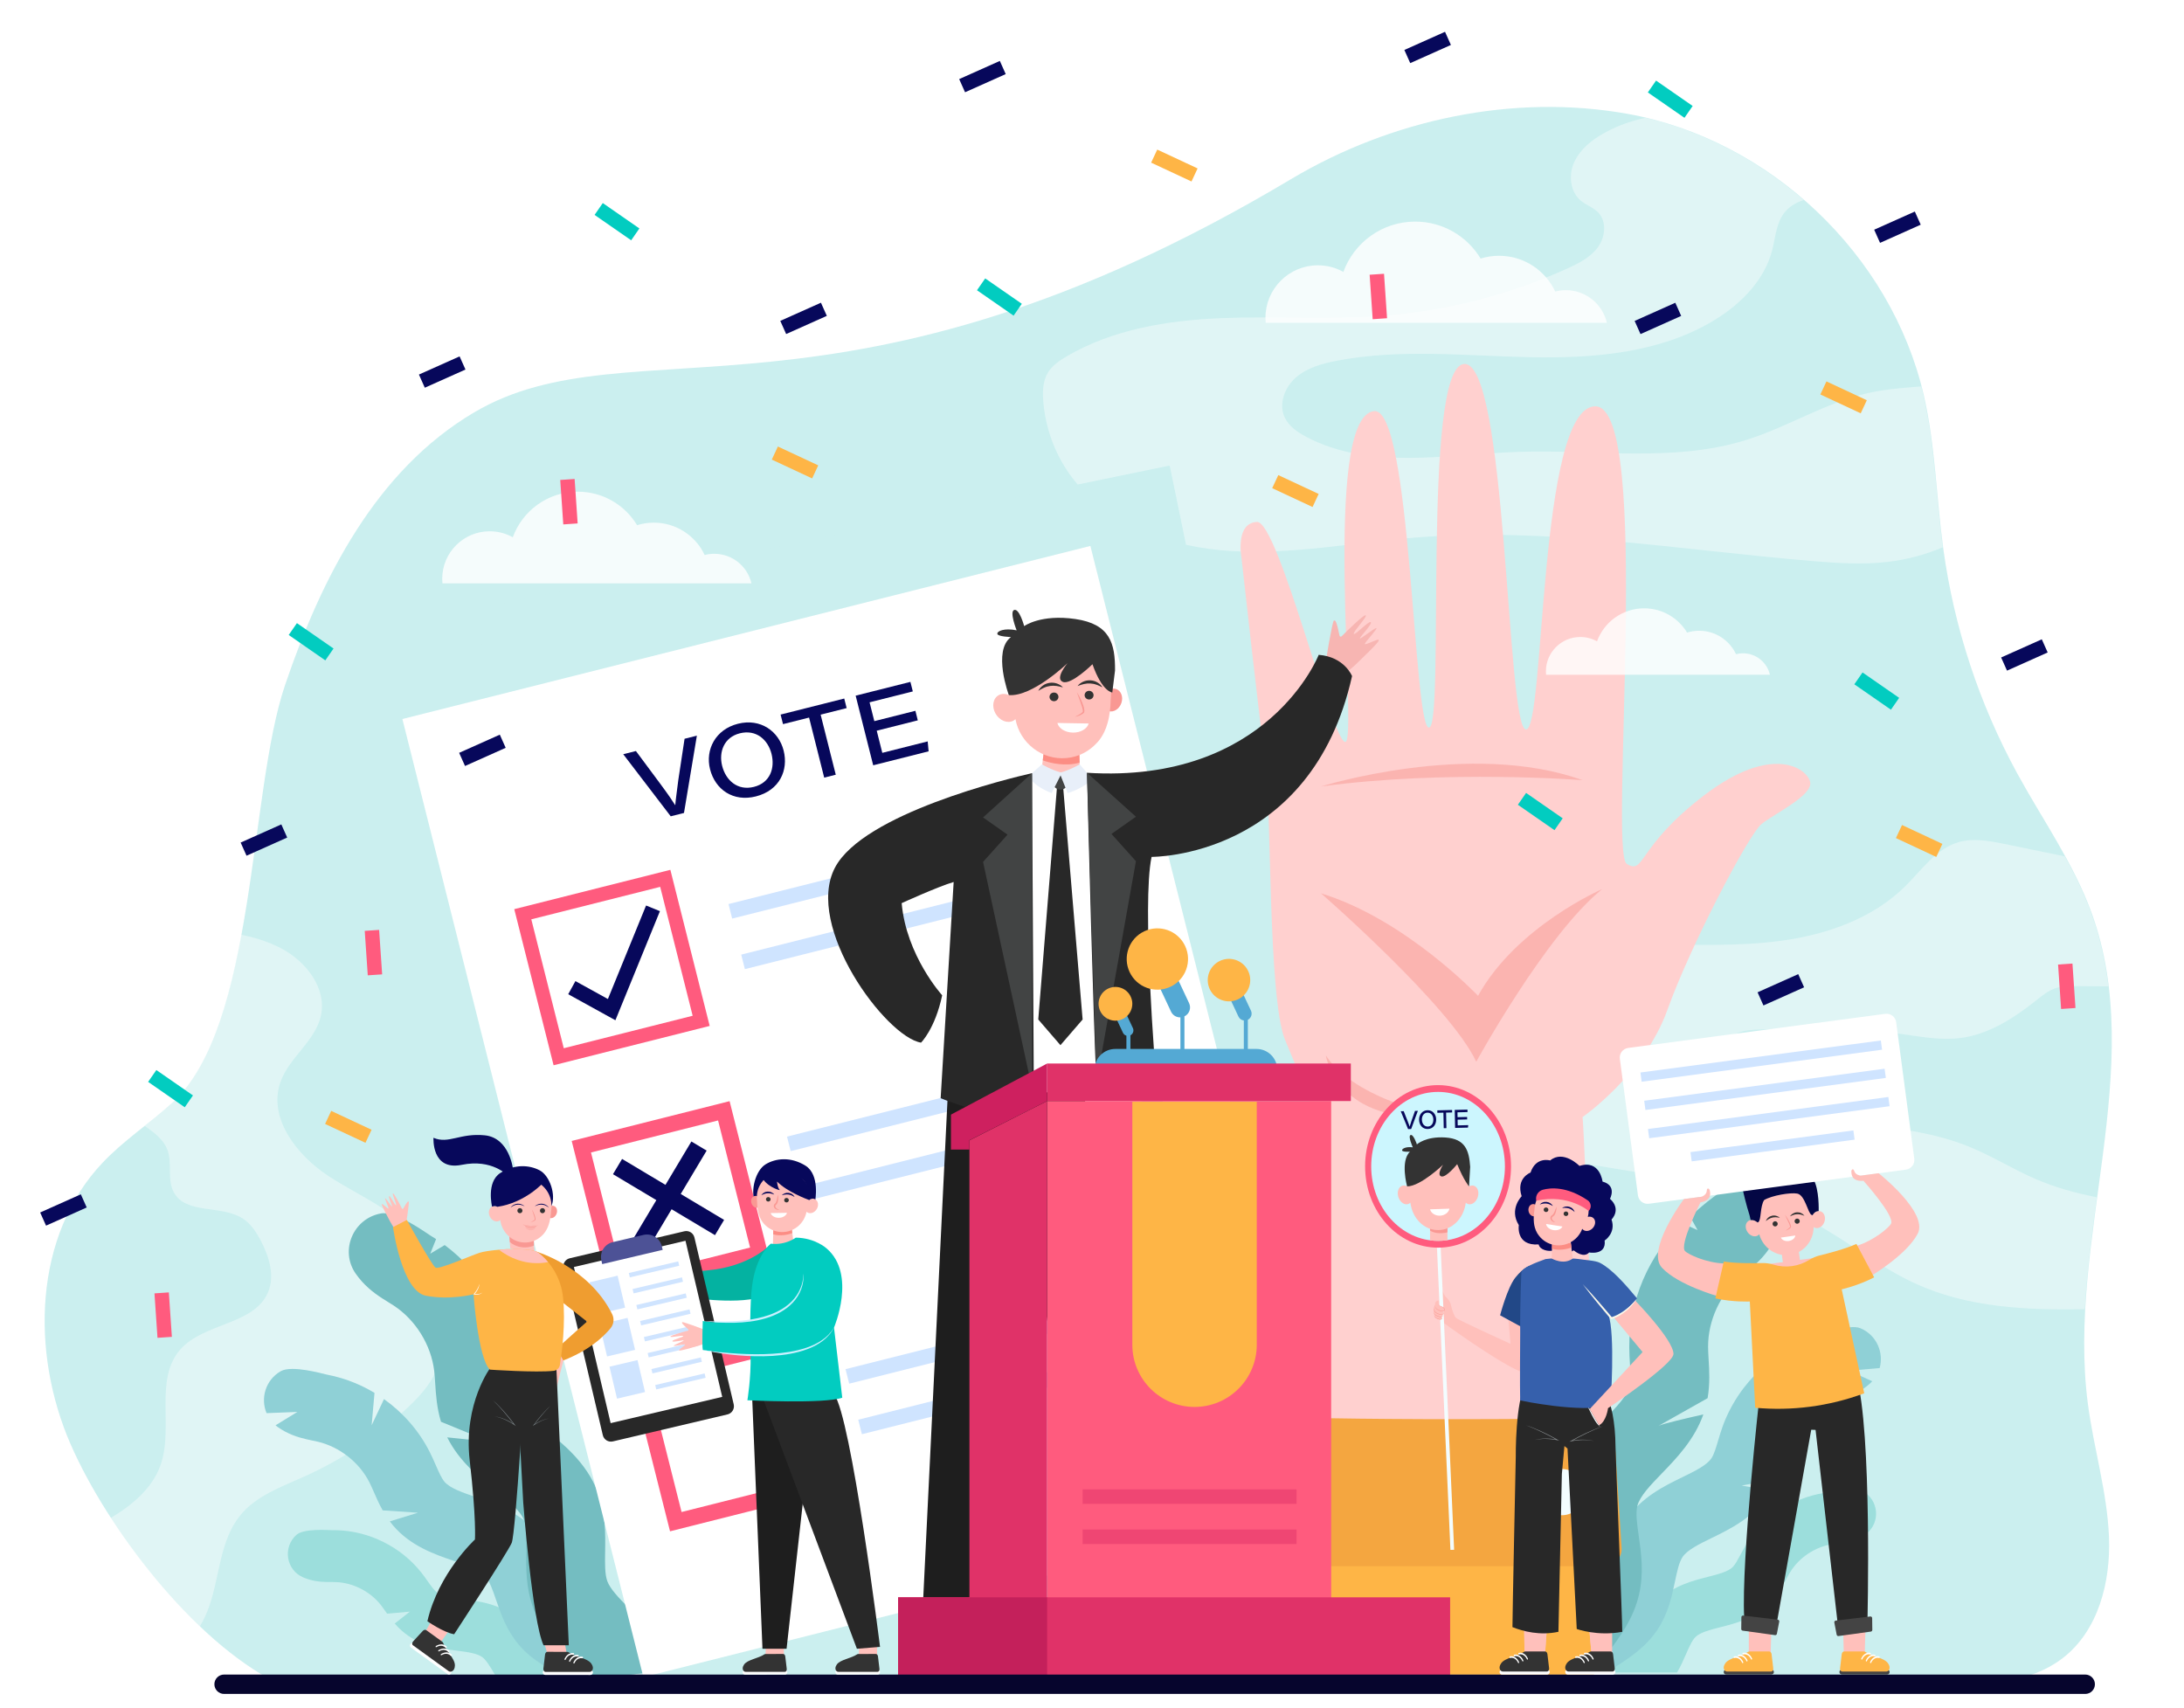 <?xml version="1.0" encoding="utf-8"?>
<!-- Generator: Adobe Illustrator 27.5.0, SVG Export Plug-In . SVG Version: 6.00 Build 0)  -->
<svg version="1.1" id="Layer_1" xmlns="http://www.w3.org/2000/svg" xmlns:xlink="http://www.w3.org/1999/xlink" x="0px" y="0px"
	 viewBox="0 0 2558 2000" style="enable-background:new 0 0 2558 2000;" xml:space="preserve">
<rect style="fill:#FFFFFF;" width="2558" height="2000"/>
<g>
	<path style="fill:#CBEFEF;" d="M2445.426,1644.168c-25.111-191.867,70.537-393.982,4.059-575.793
		c-21.111-57.739-57.299-108.569-86.79-162.544c-44.523-81.485-74.024-171.082-86.599-263.002
		c-8.226-60.135-9.308-121.367-23.01-180.503c-38.01-164.046-180.386-299.126-346.755-328.984
		c-134.081-24.064-277.337,6.74-394.251,76.471c-525.135,313.203-773.435,165.048-956.656,273.11
		C440.583,550.655,376.503,676.6,333.808,802.506c-42.695,125.907-33.636,400.11-132.423,489.45
		c-26.479,23.947-56.657,43.839-81.205,69.748c-80.787,85.267-84.415,222.38-37.43,329.869
		c42.781,97.87,143.09,229.782,241.384,279.266c3.512,1.769,7.095,3.417,10.736,4.967h278.468
		c52.652-9.649,167.385,0.674,209.762-3.423c165.71-16.02,291.151,3.767,434.459-12.227
		c336.681-37.576,677.267,16.814,1016.03,14.069c49.573-0.401,103.076-2.09,142.312-32.268
		c41.824-32.168,56.351-89.384,54.244-141.971S2452.257,1696.355,2445.426,1644.168z"/>
	<path style="opacity:0.4;fill:#FFFFFF;" d="M477.188,1648.813c13.152-12.335,25.788-25.834,33.094-42.318
		c8.75-19.74,9.147-42.123,7.652-63.664c-2.146-30.946-8.339-62.718-26.213-88.071c-25.577-36.278-69.914-53.109-107.031-77.454
		c-37.118-24.344-70.895-67.884-56.294-109.803c10.119-29.055,41.052-48.179,47.536-78.254c6.96-32.282-17.997-63.853-47.357-78.974
		c-14.615-7.527-30.164-12.371-46.196-15.538c-15.305,82.685-37.893,157.986-81.438,197.366c-10.177,9.204-20.9,17.809-31.64,26.387
		c0.84,0.593,1.688,1.173,2.525,1.771c9.767,6.969,19.785,14.807,24.124,25.992c6.213,16.019-0.605,35.496,7.81,50.476
		c14.436,25.699,55.45,14.325,80.302,30.176c9.857,6.287,16.45,16.543,21.819,26.929c9.471,18.32,16.106,40.272,8.196,59.319
		c-16.118,38.813-75.433,35.825-103.05,67.506c-30.642,35.15-7.441,91.399-23.031,135.348
		c-9.689,27.313-33.479,46.979-58.491,61.889c29.111,44.856,65.34,90.047,104.406,127.189c4.442-7.485,8.154-15.373,10.998-23.5
		c12.581-35.962,12.535-77.793,36.747-107.21c18.771-22.805,48.215-33.14,75.147-45.267
		C400.985,1709.213,441.844,1681.96,477.188,1648.813z"/>
	<path style="opacity:0.4;fill:#FFFFFF;" d="M2252.643,462.475c-0.769-3.314-1.595-6.612-2.447-9.902
		c-20.652,1.621-41.35,3.149-61.501,7.616c-50.177,11.122-94.667,39.891-143.735,55.18
		c-85.402,26.611-177.438,10.757-266.836,13.863c-84.09,2.921-174.006,21.73-248.342-17.688
		c-10.277-5.45-20.504-12.495-25.292-23.097c-7.138-15.804,0.417-35.254,13.558-46.568c13.143-11.314,30.596-16.105,47.625-19.378
		c73.902-14.204,149.972-5.815,225.209-4.177c75.236,1.638,154.103-4.607,218.178-44.076c30.466-18.766,57.48-46.278,66.503-80.904
		c3.924-15.06,4.667-31.743,14.212-44.034c5.814-7.486,13.861-12.096,22.848-15.047c-53.104-46.168-116.83-80.121-185.349-96.314
		c-19.515,4.235-38.001,11.13-54.769,21.645c-12.883,8.107-24.637,19.119-29.957,33.382s-2.813,32.115,8.825,41.926
		c6.358,5.359,14.805,7.995,20.564,13.992c10.22,10.644,8.298,28.833-0.444,40.721c-8.742,11.888-22.514,18.863-35.96,24.94
		c-68.498,30.959-142.46,49.783-217.424,55.335c-62.553,4.633-125.439,0.1-188.108,2.732
		c-62.668,2.631-126.713,13.038-180.795,44.808c-8.569,5.034-17.131,10.878-22.139,19.462c-5.577,9.56-5.999,21.238-5.195,32.277
		c2.257,31.009,13.19,61.341,31.235,86.66c2.991,4.196,6.17,8.209,9.488,12.08l107.476-22.155l19.016,92.245
		c17.545,3.886,35.438,6.29,53.137,7.347c72.01,4.299,143.672-9.985,215.578-15.769c155.032-12.473,310.117,14.59,465.111,27.514
		c29.198,2.435,58.637,4.365,87.742,1.008c22.271-2.568,44.081-8.427,64.738-17.08
		C2267.405,581.513,2266.195,520.969,2252.643,462.475z"/>
	<path style="opacity:0.4;fill:#FFFFFF;" d="M2384.878,1381.14c-26.999-11.558-52.008-27.45-79.238-38.448
		c-78.45-31.683-169.61-20.706-246.874-55.181c-14.065-6.275-28.02-14.492-36.334-27.457c-8.314-12.966-9.289-31.687,1.348-42.826
		c9.8-10.265,25.584-11.238,39.773-11.544c53.615-1.155,107.492-2.296,160.634,4.905c23.745,3.218,47.688,8.104,71.47,5.167
		c33.375-4.124,62.941-23.227,89.261-44.16c7.036-5.596,14.149-11.479,22.681-14.314c7.51-2.496,15.594-2.449,23.508-2.377
		c12.772,0.116,25.545,0.233,38.316,0.35c-3.546-29.329-9.979-58.279-20.382-86.731c-8.308-22.723-18.956-44.373-30.606-65.568
		c-23.534-4.811-47.045-9.754-70.577-14.512c-17.833-3.605-36.507-7.185-53.976-2.101c-26.289,7.652-42.99,32.47-62.463,51.718
		c-38.14,37.703-91.573,56.405-144.708,63.672c-53.136,7.266-107.055,4.221-160.683,4.635
		c-76.439,0.591-152.823,8.262-227.854,22.882c-22.774,4.438-46.651,10.145-63.438,26.16c-26.031,24.836-26.306,68.561-8.415,99.775
		s49.891,51.773,82.734,66.463c130.411,58.324,286.616,41.786,412.69,108.973c41.8,22.275,78.82,53.117,121.915,72.77
		c61.896,28.227,129.441,30.978,198.185,30.013c2.401-43.624,8.147-87.469,14.063-131.191
		C2431.563,1397.437,2407.692,1390.906,2384.878,1381.14z"/>
	<path style="opacity:0.8;fill:#FFFFFF;" d="M1882.057,378.065c-5.032-21.903-24.633-38.244-48.063-38.244
		c-4.302,0-8.473,0.554-12.45,1.588c-11.564-24.729-36.66-41.864-65.763-41.864c-7.523,0-14.779,1.145-21.604,3.27
		c-15.667-25.942-44.13-43.289-76.646-43.289c-38.687,0-71.637,24.553-84.122,58.926c-8.838-4.927-19.012-7.745-29.849-7.745
		c-33.91,0-61.399,27.489-61.399,61.399c0,2.011,0.104,3.997,0.293,5.958H1882.057z"/>
	<path style="fill:#9CDEDC;" d="M1985.919,1917.107c-4.124,4.002-7.584,11.931-11.247,20.325c-2.973,6.813-6.17,14.118-10.43,21.333
		h-108.218c2.936-1.835,5.939-3.566,9.03-5.144c6.991-3.566,14.095-6.336,20.361-8.779c9.248-3.604,17.982-7.011,22.457-11.485
		c4.075-4.078,7.497-11.92,11.12-20.223c5.306-12.158,11.91-27.29,24.623-39.626c17.166-16.655,38.998-22.221,56.541-26.692
		c12.272-3.127,23.862-6.082,29.283-11.529c2.921-2.937,5.864-8.425,8.98-14.234c1.965-3.663,3.996-7.451,6.405-11.399
		c19.905-32.617,54.345-55.498,92.126-61.206c2.143-0.324,4.142-0.574,6.074-0.815c3.107-0.388,31.735-6.226,41.279,0.331l0,0
		c17.94,12.324,17.299,39.259-1.436,50.341c-2.153,1.274-4.429,2.45-6.835,3.499c-9.403,4.104-18.323,5.218-25.49,6.11
		c-1.619,0.203-3.149,0.394-4.516,0.601c-19.936,3.012-38.844,15.574-49.347,32.784c-1.529,2.506-3.083,5.403-4.728,8.469
		c-0.519,0.966-1.053,1.962-1.604,2.977l-26.739,0.896l19.305,11.628c-2.916,4.355-6.313,8.745-10.409,12.862
		c-17.24,17.331-39.478,23-57.346,27.555C2002.978,1908.79,1991.469,1911.723,1985.919,1917.107z"/>
	<path style="fill:#8FD0D6;" d="M1970.758,1823.409c-4.201,6.188-6.521,17.202-8.977,28.866
		c-3.658,17.369-7.804,37.056-20.131,55.818c-13.635,20.751-33.035,33.343-48.623,43.458c-3.804,2.469-7.476,4.855-10.863,7.214
		h-100.502c10.346-22.015,25.629-41.692,44.697-56.973c7.968-6.387,16.29-11.788,23.633-16.553
		c10.835-7.031,21.068-13.674,25.591-20.555c4.118-6.271,6.413-17.166,8.843-28.701c3.557-16.894,7.984-37.916,20.935-56.986
		c17.485-25.748,43.841-38.594,65.019-48.915c14.814-7.22,28.806-14.039,34.277-22.41c2.948-4.511,5.253-12.28,7.693-20.506
		c1.539-5.186,3.129-10.548,5.159-16.214c9.335-26.059,25.211-49.452,45.493-68.052l18.101,28.584l-7.973-37.177
		c13.757-10.802,29.148-19.537,45.648-25.632c2.645-0.978,5.126-1.822,7.526-2.64c3.856-1.313,38.801-16.297,52.69-10.457l0,0
		c19.133,8.044,27.6,28.712,22.523,46.685l-35.964,3.035l27.288,12.396c-0.764,0.825-1.556,1.637-2.41,2.414
		c-2.409,2.19-4.999,4.289-7.788,6.261c-10.902,7.708-21.976,11.478-30.873,14.504c-2.011,0.686-3.91,1.331-5.597,1.954
		c-24.611,9.093-45.396,30.084-54.245,54.783c-1.288,3.598-2.505,7.698-3.792,12.038c-2.005,6.759-4.286,14.442-7.533,22.389
		l-40.716,7.833l34.016,6.011c-0.964,1.687-1.983,3.368-3.074,5.037c-17.402,26.63-44.248,39.713-65.817,50.227
		C1990.305,1808.315,1976.412,1815.085,1970.758,1823.409z"/>
	<path style="fill:#74BDC1;" d="M2001.205,1592.021c0.778,12.952,1.717,28.703-1.186,45.479
		c-20.921,11.778-61.777,34.798-57.119,32.319c4.365-2.322,34.489-9.312,52.135-13.287c-10.51,29.677-31.402,51.283-48.592,69.05
		c-13.286,13.731-25.836,26.701-28.723,38.091c-2.145,8.466-0.3,21.481,1.655,35.262c2.909,20.522,6.207,43.783,0.155,69.291
		c-6.693,28.212-22.967,49.765-36.043,67.081c-5.327,7.055-10.357,13.719-14.158,19.961c-0.698,1.146-1.361,2.317-2.008,3.499
		h-98.284c4.524-18.08,11.705-35.505,21.44-51.498c6.199-10.187,13.181-19.432,19.34-27.589
		c9.09-12.036,17.674-23.406,19.895-32.762c2.021-8.524,0.195-21.397-1.736-35.026c-2.83-19.959-6.352-44.799,0.261-70.893
		c8.928-35.231,32.733-59.837,51.863-79.607c13.382-13.83,26.021-26.893,28.688-38.262c1.438-6.127,0.871-15.573,0.27-25.573
		c-0.378-6.306-0.771-12.825-0.801-19.854c-0.239-54.277,22.74-107.67,61.943-145.04l18.042,7.96l-8.906-16.133
		c2.256-1.893,4.417-3.632,6.509-5.312c3.71-2.979,36.09-33.354,53.664-32.482l0,0c33.033,1.641,53.678,36.996,38.277,66.268
		c-1.77,3.365-3.777,6.701-6.052,9.977c-8.894,12.807-19.545,21.357-28.104,28.227c-1.934,1.554-3.761,3.021-5.363,4.376
		c-23.389,19.791-37.834,51.117-37.7,81.754C2000.588,1581.758,2000.888,1586.743,2001.205,1592.021z"/>
	<path style="fill:#9CDEDC;" d="M565,1940.87c4.586,3.463,8.998,10.903,13.669,18.782c3.79,6.394,7.864,13.25,12.982,19.883
		l107.391-13.35c-3.14-1.457-6.334-2.806-9.596-3.989c-7.377-2.677-14.768-4.549-21.289-6.2c-9.622-2.437-18.709-4.739-23.702-8.628
		c-4.547-3.544-8.911-10.904-13.531-18.696c-6.765-11.411-15.185-25.613-29.322-36.286c-19.089-14.41-41.442-17.24-59.402-19.514
		c-12.564-1.59-24.43-3.092-30.481-7.83c-3.26-2.553-6.859-7.636-10.668-13.018c-2.402-3.393-4.885-6.901-7.763-10.521
		c-23.776-29.913-60.775-48.37-98.972-49.375c-2.166-0.058-4.18-0.059-6.128-0.06c-3.131-0.001-32.261-2.264-40.923,5.42l0,0
		c-16.284,14.443-12.324,41.094,7.634,49.78c2.295,0.998,4.698,1.884,7.215,2.629c9.838,2.913,18.827,2.917,26.049,2.92
		c1.632,0.001,3.174,0.001,4.555,0.038c20.156,0.529,40.469,10.664,53.015,26.447c1.827,2.298,3.726,4.98,5.736,7.82
		c0.633,0.895,1.287,1.817,1.957,2.756l26.647-2.408l-17.723,13.92c3.431,3.963,7.344,7.9,11.916,11.48
		c19.247,15.072,42.014,17.954,60.308,20.271C547.046,1934.72,558.828,1936.211,565,1940.87z"/>
	<path style="fill:#8FD0D6;" d="M568.487,1846.017c4.932,5.622,8.593,16.267,12.469,27.538
		c5.772,16.786,12.315,35.811,26.863,52.909c16.091,18.911,36.896,29.013,53.612,37.128c4.079,1.981,8.017,3.896,11.67,5.818
		l99.735-12.397c-12.983-20.569-30.576-38.212-51.383-51.023c-8.696-5.354-17.621-9.688-25.495-13.511
		c-11.619-5.641-22.594-10.971-27.93-17.241c-4.861-5.714-8.482-16.243-12.315-27.391c-5.614-16.325-12.601-36.643-27.805-53.969
		c-20.528-23.395-48.267-32.892-70.556-40.521c-15.592-5.337-30.318-10.378-36.78-18.011c-3.482-4.113-6.728-11.538-10.164-19.4
		c-2.167-4.956-4.406-10.081-7.12-15.453c-12.478-24.709-31.119-45.965-53.541-61.92l-14.436,30.598l3.326-37.877
		c-14.984-9.021-31.336-15.791-48.462-19.805c-2.745-0.644-5.311-1.176-7.794-1.69c-3.99-0.827-40.515-11.386-53.579-3.878l0,0
		c-17.995,10.343-23.847,31.897-16.593,49.106l36.064-1.424l-25.551,15.667c0.86,0.726,1.746,1.433,2.69,2.099
		c2.661,1.878,5.49,3.64,8.501,5.252c11.77,6.306,23.223,8.68,32.426,10.586c2.08,0.432,4.045,0.839,5.794,1.248
		c25.546,5.988,48.761,24.255,60.589,47.674c1.723,3.411,3.436,7.331,5.249,11.479c2.823,6.459,6.034,13.804,10.237,21.288
		l41.371,2.751l-33.014,10.161c1.165,1.554,2.384,3.097,3.672,4.619c20.555,24.279,48.808,33.951,71.51,41.724
		C547.228,1833.449,561.85,1838.453,568.487,1846.017z"/>
	<path style="fill:#74BDC1;" d="M509.729,1620.151c0.825,12.949,1.837,28.696,6.786,44.985c22.215,9.107,65.599,26.911,60.67,25.025
		c-4.618-1.766-35.375-4.985-53.376-6.754c14.09,28.153,37.489,47.018,56.739,62.528c14.878,11.987,28.932,23.311,33.202,34.257
		c3.172,8.137,2.947,21.28,2.708,35.196c-0.356,20.726-0.759,44.215,8.393,68.781c10.122,27.171,28.93,46.552,44.043,62.123
		c6.156,6.344,11.971,12.336,16.512,18.062c0.834,1.052,1.637,2.132,2.424,3.224l97.534-12.123
		c-6.72-17.384-15.995-33.79-27.629-48.459c-7.409-9.345-15.478-17.658-22.596-24.993c-10.505-10.823-20.426-21.047-23.784-30.058
		c-3.057-8.209-2.833-21.21-2.598-34.974c0.347-20.155,0.777-45.24-9.003-70.318c-13.206-33.861-39.865-55.342-61.287-72.602
		c-14.986-12.073-29.14-23.478-33.19-34.432c-2.183-5.902-2.785-15.346-3.422-25.344c-0.402-6.304-0.817-12.822-1.654-19.801
		c-6.458-53.893-35.849-104.042-79.362-136.291l-16.922,10.125l6.848-17.109c-2.472-1.6-4.832-3.059-7.115-4.467
		c-4.049-2.498-39.929-28.648-57.261-25.615l0,0c-32.58,5.703-48.705,43.335-29.811,70.483c2.172,3.122,4.575,6.184,7.237,9.153
		c10.405,11.612,22.029,18.783,31.37,24.545c2.111,1.303,4.105,2.533,5.862,3.681c25.652,16.755,43.851,46.06,47.497,76.479
		C509.076,1609.891,509.394,1614.875,509.729,1620.151z"/>
	
		<rect x="664.662" y="617.704" transform="matrix(0.979 -0.202 0.202 0.979 -219.249 242.685)" style="fill:#CBEFEF;" width="830.738" height="1156.817"/>
	
		<rect x="600.032" y="722.695" transform="matrix(0.97 -0.244 0.244 0.97 -287.085 287.477)" style="fill:#FFFFFF;" width="830.738" height="1156.817"/>
	<g>
		<path style="fill:#FF5B7E;" d="M831.22,1201.54l-182.828,46.06l-46.059-182.829l182.828-46.059L831.22,1201.54z M660.311,1227.65
			l150.96-38.03l-38.031-150.96l-150.959,38.03L660.311,1227.65z"/>
	</g>
	<g>
		<path style="fill:#FF5B7E;" d="M901.137,1474.587l-184.953,46.595l-46.595-184.953l184.953-46.595L901.137,1474.587z
			 M729.694,1498.573l148.836-37.496l-37.496-148.835l-148.836,37.495L729.694,1498.573z"/>
	</g>
	<g>
		<path style="fill:#FF5B7E;" d="M969.725,1746.839l-184.953,46.594l-46.595-184.952l184.953-46.595L969.725,1746.839z
			 M798.281,1770.824l148.835-37.495l-37.495-148.835l-148.836,37.495L798.281,1770.824z"/>
	</g>
	
		<rect x="848.826" y="1004.646" transform="matrix(0.97 -0.244 0.244 0.97 -215.235 291.413)" style="fill:#CFE4FF;" width="436.728" height="17.528"/>
	
		<rect x="863.735" y="1063.825" transform="matrix(0.97 -0.244 0.244 0.97 -229.239 296.846)" style="fill:#CFE4FF;" width="436.728" height="17.527"/>
	
		<rect x="917.414" y="1276.898" transform="matrix(0.97 -0.244 0.244 0.97 -279.666 316.416)" style="fill:#CFE4FF;" width="436.728" height="17.528"/>
	
		<rect x="932.323" y="1336.077" transform="matrix(0.97 -0.244 0.244 0.97 -293.671 321.851)" style="fill:#CFE4FF;" width="436.728" height="17.527"/>
	
		<rect x="986.001" y="1549.15" transform="matrix(0.97 -0.244 0.244 0.97 -344.096 341.42)" style="fill:#CFE4FF;" width="436.728" height="17.528"/>
	
		<rect x="1000.91" y="1608.329" transform="matrix(0.97 -0.244 0.244 0.97 -358.102 346.856)" style="fill:#CFE4FF;" width="436.728" height="17.527"/>
	<g>
		<path style="fill:#07085B;" d="M785.578,956.024l-55.614-72.708l14.848-3.74l28.224,37.969
			c10.476,14.127,14.986,20.962,17.684,25.307l0.229-0.058c0.222-4.458,1.432-12.68,3.55-29.512l7.297-48.063l14.417-3.632
			l-15.099,90.522L785.578,956.024z"/>
		<path style="fill:#07085B;" d="M917.837,879.074c5.779,22.939-4.696,46.646-32.588,53.673
			c-26.591,6.699-47.621-8.07-53.639-31.959c-5.687-22.574,6.171-46.465,32.696-53.147
			C890.925,840.934,912.161,856.543,917.837,879.074z M845.793,896.9c4.291,17.035,18.082,29.495,37.251,24.666
			c19.099-4.812,24.782-22.023,20.588-38.669c-4.108-16.309-17.704-28.962-37.182-24.055
			C848.185,863.443,841.664,880.508,845.793,896.9z"/>
		<path style="fill:#07085B;" d="M947.623,840.389l-30.519,7.689l-2.821-11.196l74.534-18.777l2.82,11.196l-30.468,7.675
			l17.722,70.348l-13.546,3.413L947.623,840.389z"/>
		<path style="fill:#07085B;" d="M1074.964,843.648l-48.097,12.117l6.532,25.931l53.154-13.391l1.095,11.62l-64.916,16.354
			l-20.543-81.543l64.12-16.153l2.818,11.186l-50.635,12.756l5.556,22.054l48.097-12.117L1074.964,843.648z"/>
	</g>
	<g>
		<polygon style="fill:#07085B;" points="720.781,1194.883 665.506,1164.388 673.973,1149.041 711.999,1170.02 756.713,1060.494 
			772.94,1067.118 		"/>
	</g>
	<polygon style="fill:#07085B;" points="827.648,1347.548 809.781,1336.871 779.423,1387.676 728.617,1357.318 717.941,1375.186 
		768.747,1405.544 738.389,1456.349 756.255,1467.025 786.614,1416.22 837.419,1446.578 848.095,1428.711 797.29,1398.353 	"/>
	<path style="fill:#FFD0CF;" d="M1453.955,652.339c0,0,21.939,197.929,28.476,243.676c6.535,45.748,2.801,272.619,22.407,321.168
		c19.605,48.548,50.415,110.168,46.681,174.588s-4.668,297.826-4.668,297.826l322.101-7.469c0,0-12.549-342.143-15.35-373.886
		c0,0,72.301-49.98,99.376-125.604c27.075-75.623,95.23-205.397,110.169-217.535c14.938-12.137,60.686-33.61,56.951-49.482
		c-3.734-15.872-44.814-44.814-124.173,15.872c-79.358,60.685-69.089,93.363-90.562,80.292
		c-21.474-13.07,30.343-535.901-36.879-535.901c-67.221,0-58.602,380.919-81.351,378.43
		c-22.748-2.489-21.814-436.314-73.164-427.912c-48.624,7.957-21.474,423.867-40.146,425.734
		c-18.673,1.867-20.54-375.318-64.421-370.65c-62.209,6.618-18.672,385.588-33.61,387.455
		c-14.938,1.867-78.425-259.082-103.633-257.681C1446.717,612.673,1453.955,652.339,1453.955,652.339z"/>
	<path style="fill:#FFC0BB;" d="M1264.595,896.994l-0.736-28.667l-40.784,8.405l-2.4,18.9
		C1223.779,898.74,1240.378,913.442,1264.595,896.994z"/>
	<path style="fill:#FC8D84;" d="M1264.497,893.158l-0.638-24.83l-41.375,12.869l-1.163,9.305
		C1230.501,893.834,1247.95,897.883,1264.497,893.158z"/>
	<path style="fill:#F99893;" d="M1292.053,816.542c-2.352,7.163,0.539,14.448,6.454,16.273c5.915,1.824,12.616-2.504,14.968-9.667
		c2.35-7.163-0.539-14.448-6.455-16.272C1301.104,805.052,1294.403,809.379,1292.053,816.542z"/>
	<path style="fill:#FFC0BB;" d="M1293.324,857.294c1.537-3.129,2.785-6.42,3.72-9.835c2.698-9.19,3.652-18.799,3.804-27.129
		c0.032-1.788,0.172-3.568,0.346-5.349c0.701-7.186,0.058-14.699-2.294-22.296c-7.566-24.443-31.258-41.481-57.595-41.358
		c-35.481,0.166-62.432,29.373-59.699,62.728c-3.908-1.729-8.15-1.872-11.72,0.013c-6.849,3.616-8.615,13.272-3.946,21.568
		c4.669,8.295,14.006,12.088,20.854,8.471c0.951-0.502,1.793-1.131,2.545-1.846c5.311,28.152,31.108,48.221,59.858,45.556
		c14.06-1.303,26.354-7.822,35.217-17.482c0.599-0.569,1.223-1.231,1.872-1.994C1289.139,864.993,1291.443,861.251,1293.324,857.294
		z"/>
	<path style="fill:#333333;" d="M1239.681,815.665c0.276,2.791-1.834,5.269-4.714,5.536c-2.88,0.267-5.439-1.779-5.716-4.569
		c-0.276-2.79,1.834-5.269,4.714-5.536C1236.845,810.829,1239.404,812.875,1239.681,815.665z"/>
	<path style="fill:#333333;" d="M1280.809,813.665c0.276,2.791-1.834,5.269-4.714,5.536c-2.88,0.267-5.439-1.779-5.716-4.569
		c-0.276-2.79,1.834-5.269,4.714-5.536C1277.973,808.829,1280.531,810.875,1280.809,813.665z"/>
	<path style="fill:#333333;" d="M1244.981,805.061c-2.654-0.78-5.173-1.375-7.677-1.704c-2.497-0.332-4.951-0.347-7.333-0.004
		c-2.367,0.37-4.741,0.94-6.989,2.029l-0.875,0.356c-0.291,0.124-0.549,0.304-0.837,0.441l-1.714,0.893
		c-1.15,0.618-2.21,1.387-3.487,2.005c0.653-1.17,1.403-2.325,2.282-3.385c0.986-0.944,1.884-2.061,3.104-2.797
		c2.255-1.729,5.103-2.758,7.988-3.184c2.906-0.415,5.896-0.09,8.583,0.85C1240.696,801.528,1243.174,802.982,1244.981,805.061z"/>
	<path style="fill:#333333;" d="M1262.129,803.458c1.608-2.226,3.941-3.888,6.511-5.081c2.589-1.167,5.538-1.748,8.471-1.585
		c2.914,0.176,5.845,0.956,8.25,2.484c1.284,0.629,2.281,1.664,3.351,2.519c0.974,0.98,1.828,2.065,2.587,3.175
		c-1.329-0.506-2.456-1.18-3.658-1.697l-1.791-0.742c-0.3-0.111-0.573-0.269-0.875-0.367l-0.904-0.279
		c-2.34-0.891-4.757-1.255-7.149-1.419c-2.404-0.137-4.847,0.089-7.303,0.635C1267.155,801.644,1264.701,802.453,1262.129,803.458z"
		/>
	<path style="fill:#FFFFFF;" d="M1275.117,847.34c-1.756,6.221-9.422,10.816-18.532,10.658c-9.109-0.158-16.604-5.015-18.132-11.293
		L1275.117,847.34z"/>
	<polygon style="fill:#1E1E1E;" points="1111.511,1252.188 1076.638,1968.009 1150.977,1975.568 1279.456,1240.849 	"/>
	<path style="fill:#FFFFFF;" d="M1205.747,908.213c0,0-8.334,366.65-5.79,366.592c2.544-0.058,73.176,13.294,73.176,13.294
		l22.005-30.24l-3.869-337.046l-36.298-12.6l-12.564-3.563l-16.237,0.127L1205.747,908.213z"/>
	<polygon style="fill:#282828;" points="1268.01,1193.998 1245.298,922.888 1237.896,922.886 1216.065,1193.998 1242.037,1224.059 	
		"/>
	<path style="fill:#424444;" d="M1234.254,921.049l1.773,1.515c3.362,2.872,8.287,2.964,11.755,0.22l3.088-2.443l-8.235-13.466
		l-5.782,1.339L1234.254,921.049z"/>
	<path style="fill:#F7B5B2;" d="M1568.922,744.487c0.231,1.124,1.617,1.555,2.431,0.745c6.3-6.274,26.252-25.888,28.213-24.648
		c2.332,1.475-15.069,19.435-13.932,21.731c1.138,2.295,17.667-15.653,19.905-13.675c2.238,1.979-13.383,17.838-12.73,19.001
		c0.652,1.164,17.243-12.432,19.258-12.058c2.016,0.374-13.93,17.042-13.538,18.678c0.392,1.636,15.22-6.208,16.04-5.014
		c0.82,1.194,1.566,1.854-26.757,29.078l-11.609,10.242l-13.993,3.245l-9.877-14.164c0,0,8.045-49.917,9.942-50.781
		C1564.083,726.041,1565.371,727.174,1568.922,744.487z"/>
	<path style="fill:#E8EFF9;" d="M1264.584,895.2c0,0-11.592,6.708-22.134,9.438c-10.542-2.73-22.133-9.438-22.133-9.438
		l-14.57,13.013c2.205,11.921,25.987,20.632,25.987,20.632l10.454-20.692l8.286,20.692c0,0,17.943-4.988,28.981-16.485
		L1264.584,895.2z"/>
	<g>
		<path style="fill:#282828;" d="M1583.585,791.81c0,0-8.82-22.526-39.06-24.88c0,0-58.85,151.349-271.393,138.122
			c1.286,51.461,7.35,289.948,11.084,363.006c37.347-4.176,69.631-8.728,69.631-8.728s-16.8-201.178-5.039-255.777
			C1348.809,1003.552,1535.706,1005.523,1583.585,791.81z"/>
		<path style="fill:#282828;" d="M1208.74,905.49c-27.433,6.263-197.602,47.378-230.787,110.661
			c-36.12,68.879,59.639,198.237,100.798,204.958c0,0,16.38-15.96,24.78-55.439c0,0-42-46.199-47.459-107.938
			c0,0,42.42-19.32,60.899-24.78l-15.227,253.233c0,0,44.403,18.485,83.883,21.846c6.385,0.544,15.175,0.513,25.409,0.085
			L1208.74,905.49z"/>
	</g>
	<polygon style="fill:#424444;" points="1208.74,905.49 1151.41,957.352 1180.075,977.512 1151.41,1009.432 1208.74,1274.533 	"/>
	<polygon style="fill:#424444;" points="1273.133,905.051 1330.463,956.512 1301.798,976.672 1330.463,1008.592 1284.217,1268.057 	
		"/>
	<path style="opacity:0.5;fill:#F99893;" d="M1547.28,921.097c0,0,174.739-54.738,306.321-7.369
		C1853.602,913.729,1694.651,901.097,1547.28,921.097z"/>
	<rect x="1529.939" y="1805.205" style="fill:#FEB546;" width="337.027" height="156.148"/>
	<path style="opacity:0.5;fill:#F99893;" d="M1547.28,1046.29c0,0,151.582,131.932,181.758,197.196
		c0,0,81.404-148.774,147.37-202.108c0,0-100.353,43.509-145.265,124.914C1731.144,1166.292,1646.229,1076.466,1547.28,1046.29z"/>
	<path style="opacity:0.5;fill:#F99893;" d="M1552.895,1236.189c0,0,12.632,82.809,136.143,70.878
		C1689.037,1307.067,1588.59,1289.711,1552.895,1236.189z"/>
	<path style="fill:#F4A640;" d="M1541.998,1660.79c47.862,0.845,176.777,2.563,328.201-0.039c10.8-0.186,19.84,8.153,20.535,18.933
		l8.573,133.089c0.751,11.664-8.507,21.538-20.195,21.538h-342.116c-11.453,0-20.624-9.497-20.225-20.943l4.643-133.049
		C1521.799,1669.283,1530.959,1660.595,1541.998,1660.79z"/>
	<path style="fill:#F3FDFF;" d="M1856.191,1747.529c0,14.953-12.121,27.075-27.074,27.075s-27.075-12.122-27.075-27.075
		s12.122-27.075,27.075-27.075S1856.191,1732.576,1856.191,1747.529z"/>
	<rect x="1226.447" y="1289.497" style="fill:#FF5B7E;" width="332.689" height="671.655"/>
	<polygon style="fill:#E03268;" points="1135.429,1961.152 1226.447,1961.152 1226.447,1289.497 1135.429,1335.529 	"/>
	<polygon style="fill:#CE205F;" points="1113.808,1346.341 1135.429,1346.341 1135.429,1335.529 1124.618,1333.786 	"/>
	<path style="fill:#54A9D4;" d="M1471.604,1228.47h-10.069v-34.155c3.869-1.975,5.507-6.672,3.647-10.634l-9.626-20.514
		c-1.854,1.954-4.091,3.606-6.676,4.819c-2.586,1.213-5.286,1.878-7.973,2.056l9.625,20.513c1.22,2.599,3.645,4.238,6.295,4.582
		v33.333h-69.572v-38.128c5.738-2.786,8.193-9.672,5.475-15.465l-13.898-29.618c-2.677,2.821-5.906,5.206-9.64,6.957
		c-3.733,1.752-7.632,2.713-11.512,2.968l13.898,29.619c2.046,4.36,6.442,6.863,10.969,6.713v36.954h-58.542v-15.961
		c3.072-1.569,4.373-5.299,2.896-8.445l-7.645-16.293c-1.472,1.552-3.249,2.863-5.303,3.827s-4.198,1.492-6.333,1.633l7.646,16.292
		c0.817,1.741,2.317,2.939,4.031,3.437v15.511h-12.991c-13.481,0-24.411,10.929-24.411,24.411l132.663-4.186l81.457,4.186
		C1496.016,1239.398,1485.087,1228.47,1471.604,1228.47z"/>
	<rect x="1226.447" y="1245.558" style="fill:#E03268;" width="355.705" height="43.939"/>
	<polygon style="fill:#CE205F;" points="1113.808,1346.341 1226.447,1289.497 1226.447,1245.558 1113.808,1305.412 	"/>
	<path style="fill:#FEB546;" d="M1388.08,1107.913c8.428,17.959,0.7,39.349-17.258,47.775c-17.959,8.428-39.35,0.7-47.776-17.259
		s-0.7-39.349,17.259-47.775S1379.653,1089.954,1388.08,1107.913z"/>
	<path style="fill:#FEB546;" d="M1324.344,1167.228c4.636,9.879,0.386,21.646-9.493,26.28c-9.879,4.636-21.645,0.385-26.28-9.493
		c-4.635-9.879-0.385-21.645,9.494-26.28C1307.942,1153.099,1319.709,1157.35,1324.344,1167.228z"/>
	<path style="fill:#FEB546;" d="M1461.962,1137.303c5.837,12.438,0.485,27.252-11.952,33.089
		c-12.438,5.836-27.253,0.484-33.089-11.953c-5.837-12.438-0.485-27.252,11.953-33.089
		C1441.312,1119.514,1456.126,1124.865,1461.962,1137.303z"/>
	<polygon style="fill:#FFC0BB;" points="918.072,1941.787 918.072,1926.852 900.986,1922.12 897.184,1923.791 896.535,1941.787 
		901.915,1957.469 	"/>
	<path style="fill:#04B2A1;" d="M903.055,1456.575c0,0-22.416,26.635-75.208,31.333c-52.792,4.699-13.268,32.575-13.268,32.575
		s63.62,9.161,85.847-5.764C922.652,1499.794,903.055,1456.575,903.055,1456.575z"/>
	<polygon style="fill:#1E1E1E;" points="880.915,1635.506 893.038,1930.979 921.27,1930.979 946.146,1707.647 913.531,1607.59 	"/>
	<polygon style="fill:#FFC0BB;" points="1027.25,1941.787 1027.25,1926.852 1010.165,1922.12 1006.362,1923.791 1005.714,1941.787 
		1011.094,1957.469 	"/>
	<path style="fill:#282828;" d="M801.554,1442.028l-134.228,31.611c-5.272,1.241-8.541,6.522-7.299,11.795l46.017,195.396
		c1.242,5.272,6.523,8.541,11.796,7.299l134.228-31.611c5.272-1.242,8.54-6.522,7.299-11.796l-46.017-195.395
		C812.107,1444.054,806.827,1440.786,801.554,1442.028z"/>
	
		<rect x="691.231" y="1465.58" transform="matrix(-0.973 0.229 -0.229 -0.973 1854.089 2903.686)" style="fill:#FFFFFF;" width="134.32" height="187.906"/>
	<path style="fill:#4D5296;" d="M705.35,1480.477l70.791-16.672l-0.997-4.236c-2.26-9.595-11.87-15.541-21.465-13.281l-36.043,8.488
		c-9.595,2.26-15.542,11.87-13.282,21.465L705.35,1480.477z"/>
	
		<rect x="735.628" y="1483.662" transform="matrix(-0.973 0.229 -0.229 -0.973 1851.063 2757.538)" style="fill:#CFE4FF;" width="59.474" height="5.244"/>
	
		<rect x="740.042" y="1502.401" transform="matrix(-0.973 0.229 -0.229 -0.973 1864.068 2793.506)" style="fill:#CFE4FF;" width="59.474" height="5.244"/>
	
		<rect x="744.455" y="1521.141" transform="matrix(-0.973 0.229 -0.229 -0.973 1877.072 2829.474)" style="fill:#CFE4FF;" width="59.474" height="5.244"/>
	
		<rect x="748.868" y="1539.88" transform="matrix(-0.973 0.229 -0.229 -0.973 1890.079 2865.44)" style="fill:#CFE4FF;" width="59.474" height="5.244"/>
	
		<rect x="753.281" y="1558.619" transform="matrix(-0.973 0.229 -0.229 -0.973 1903.083 2901.408)" style="fill:#CFE4FF;" width="59.474" height="5.244"/>
	
		<rect x="757.694" y="1577.358" transform="matrix(-0.973 0.229 -0.229 -0.973 1916.086 2937.377)" style="fill:#CFE4FF;" width="59.474" height="5.244"/>
	
		<rect x="762.107" y="1596.098" transform="matrix(-0.973 0.229 -0.229 -0.973 1929.091 2973.345)" style="fill:#CFE4FF;" width="59.474" height="5.244"/>
	
		<rect x="766.521" y="1614.837" transform="matrix(-0.973 0.229 -0.229 -0.973 1942.098 3009.311)" style="fill:#CFE4FF;" width="59.474" height="5.244"/>
	
		<rect x="693.874" y="1496.981" transform="matrix(-0.973 0.229 -0.229 -0.973 1750.129 2829.116)" style="fill:#CFE4FF;" width="33.735" height="38.46"/>
	
		<rect x="705.513" y="1546.402" transform="matrix(-0.973 0.229 -0.229 -0.973 1784.426 2923.976)" style="fill:#CFE4FF;" width="33.735" height="38.46"/>
	
		<rect x="717.152" y="1595.824" transform="matrix(-0.973 0.229 -0.229 -0.973 1818.724 3018.835)" style="fill:#CFE4FF;" width="33.735" height="38.46"/>
	<path style="fill:#FFC0BB;" d="M806.116,1556.926c0.499,0.441,0.313,1.264-0.331,1.438c-4.985,1.35-20.643,5.697-20.588,7.044
		c0.065,1.602,14.151-1.942,14.976-0.705c0.825,1.238-13.002,4.348-12.656,6.048s12.858-1.558,13.254-0.892
		c0.396,0.666-11.259,5.068-11.655,6.19c-0.397,1.123,12.617-2.063,13.326-1.393c0.709,0.672-7.54,5.856-7.177,6.616
		c0.363,0.76,0.478,1.326,22.395-5.026l8.521-2.869l5.693-6.1l-4.261-9.079c0,0-27.451-10.436-28.436-9.732
		C798.239,1549.139,798.435,1550.115,806.116,1556.926z"/>
	<path style="fill:#282828;" d="M893.038,1636.133l110.6,294.846l27.087-2.211c0,0-33.721-270.32-53.898-296.025
		c-20.177-25.705-64.401-20.177-64.401-20.177L893.038,1636.133z"/>
	<path style="fill:#07085B;" d="M954.747,1406.453c0,0,5.879-30.504-11.305-41.233c-17.185-10.729-34.893-8.832-46.729-1.609
		c-11.836,7.223-18.175,31.15-12.238,44.48l39.651-14.354L954.747,1406.453z"/>
	<path style="fill:#FFC0BB;" d="M905.311,1456.846c0,0,13.663,8.098,24.306,0l0,0l-2.51-19.767l-21.177-4.363L905.311,1456.846
		L905.311,1456.846z"/>
	<path style="fill:#FC8D84;" d="M905.6,1445.608l0.331-12.893l21.483,6.682l0.604,4.832
		C923.251,1445.96,914.191,1448.062,905.6,1445.608z"/>
	<path style="fill:#F99893;" d="M891.292,1405.826c1.221,3.72-0.28,7.503-3.352,8.449c-3.071,0.947-6.551-1.3-7.771-5.019
		c-1.221-3.72,0.28-7.502,3.352-8.449C886.592,1399.86,890.071,1402.107,891.292,1405.826z"/>
	<path style="fill:#FFC0BB;" d="M890.632,1426.986c-0.799-1.625-1.447-3.333-1.932-5.106c-1.401-4.771-1.897-9.762-1.975-14.087
		c-0.017-0.928-0.089-1.853-0.179-2.776c-0.364-3.731-0.03-7.633,1.191-11.577c3.928-12.692,16.231-21.539,29.906-21.475
		c18.423,0.086,32.417,15.252,30.997,32.57c2.029-0.897,4.232-0.972,6.086,0.007c3.556,1.878,4.473,6.892,2.049,11.198
		c-2.425,4.308-7.272,6.277-10.829,4.399c-0.494-0.261-0.931-0.587-1.321-0.959c-2.757,14.618-16.153,25.039-31.081,23.655
		c-7.301-0.677-13.684-4.062-18.287-9.078c-0.311-0.296-0.635-0.639-0.972-1.035
		C892.805,1430.984,891.608,1429.041,890.632,1426.986z"/>
	<path style="fill:#333333;" d="M918.485,1405.371c-0.144,1.449,0.952,2.736,2.448,2.875c1.496,0.139,2.825-0.924,2.968-2.373
		c0.143-1.449-0.952-2.735-2.448-2.874C919.958,1402.86,918.629,1403.922,918.485,1405.371z"/>
	<path style="fill:#333333;" d="M897.13,1404.333c-0.144,1.448,0.952,2.735,2.448,2.874s2.824-0.924,2.968-2.372
		c0.144-1.449-0.952-2.736-2.448-2.875C898.602,1401.821,897.274,1402.884,897.13,1404.333z"/>
	<path style="fill:#07085B;" d="M915.733,1399.865c1.378-0.405,2.686-0.714,3.986-0.885c1.296-0.172,2.571-0.18,3.807-0.002
		c1.229,0.192,2.462,0.488,3.629,1.054l0.454,0.185c0.151,0.064,0.285,0.158,0.435,0.229l0.89,0.463
		c0.597,0.321,1.147,0.72,1.811,1.041c-0.339-0.607-0.729-1.207-1.185-1.757c-0.512-0.49-0.978-1.07-1.612-1.453
		c-1.171-0.897-2.649-1.432-4.148-1.653c-1.509-0.215-3.062-0.046-4.457,0.441C917.958,1398.03,916.671,1398.785,915.733,1399.865z"
		/>
	<path style="fill:#07085B;" d="M906.829,1399.033c-0.835-1.156-2.047-2.019-3.381-2.639c-1.345-0.605-2.875-0.907-4.398-0.822
		c-1.513,0.091-3.035,0.496-4.284,1.289c-0.666,0.327-1.184,0.864-1.739,1.309c-0.506,0.509-0.949,1.072-1.343,1.648
		c0.69-0.263,1.275-0.613,1.9-0.881l0.93-0.386c0.155-0.058,0.298-0.14,0.454-0.19l0.469-0.146c1.215-0.462,2.471-0.651,3.712-0.736
		c1.248-0.071,2.517,0.046,3.792,0.329C904.22,1398.091,905.494,1398.511,906.829,1399.033z"/>
	<path style="fill:#F99893;" d="M911.089,1398.968c0.414,1.86,0.51,3.763,0.375,5.673c-0.07,0.959-0.216,1.914-0.477,2.878
		c-0.279,0.957-0.642,1.935-1.407,2.829l-0.327,0.317l-0.292,0.271c-0.123,0.129-0.298,0.229-0.389,0.372
		c-0.237,0.258-0.398,0.549-0.486,0.858c-0.218,0.62,0.002,1.348,0.399,2.021c0.87,1.367,2.588,2.269,4.425,2.867
		c-1.922,0.132-4.122-0.363-5.595-2.03c-0.72-0.808-1.203-2.01-0.952-3.226c0.061-0.301,0.148-0.595,0.297-0.861
		c0.12-0.285,0.304-0.519,0.486-0.757c0.174-0.25,0.413-0.413,0.622-0.619c0.132-0.113,0.155-0.152,0.223-0.219l0.182-0.178
		c0.478-0.538,0.831-1.334,1.131-2.143c0.32-0.814,0.496-1.703,0.726-2.582C910.423,1402.661,910.732,1400.832,911.089,1398.968z"/>
	<path style="fill:#FFFFFF;" d="M902.682,1420.727c0.912,3.23,4.893,5.616,9.623,5.534c4.73-0.082,8.622-2.604,9.415-5.864
		L902.682,1420.727z"/>
	<path style="fill:#07085B;" d="M947.846,1405.48c1.781-1.667,3.199-1.604,3.199-1.604l-1.216-9.746l-3.268-5.772
		c0,0-12.523-15.388-12.958-15.765c-0.434-0.377-9.718-5.148-10.288-5.39c-0.569-0.241-13.221,2.176-13.221,2.176
		s-22.559-3.7-18.326,7.856c4.233,11.556,20.815,17.053,21.634,16.5c-2.757-2.519-3.32-9.959-3.32-9.959
		C922.145,1395.874,944.384,1404.228,947.846,1405.48z"/>
	<path style="fill:#02CCC0;" d="M823.148,1547.059c10.826,2.585,36.3,1.297,55.599-0.219c0.156-15.961,0.768-30.814,2.169-41.242
		c4.975-37.037,22.139-49.022,22.139-49.022c17.11,2.035,28.995-7.087,28.995-7.087c22.941,0.277,36.208,12.715,36.208,12.715
		c35.246,30.401,8.569,92.594,8.569,92.594l9.674,82.169c-21.836,7.463-111.113,2.977-111.113,2.977s4.364-26.169,3.725-52.8
		c-28.293-1.587-55.964-6.087-55.964-6.087C822.042,1574.975,823.148,1547.059,823.148,1547.059z"/>
	<path style="fill:#CAF0FF;" d="M940.986,1491.687c0.058,12.302-5.332,24.153-13.841,32.61c-4.253,4.257-9.19,7.806-14.519,10.621
		c-5.327,2.813-10.95,5.131-16.798,6.735c-0.727,0.213-1.441,0.468-2.176,0.653l-2.209,0.543c-1.476,0.352-2.941,0.747-4.425,1.065
		l-4.479,0.841l-2.24,0.421l-2.261,0.313c-3.012,0.429-6.022,0.888-9.065,1.106l-4.553,0.422c-1.521,0.115-3.045,0.172-4.569,0.261
		c-12.192,0.633-24.446,0.398-36.703-0.221c12.166,1.581,24.461,2.473,36.78,2.16c12.296-0.335,24.69-1.65,36.603-5.181
		c5.966-1.688,11.755-4.077,17.22-7.058c5.436-3.026,10.54-6.759,14.791-11.346c2.16-2.255,4.037-4.771,5.727-7.387
		c1.625-2.664,3.024-5.456,4.131-8.36c1.047-2.927,1.831-5.937,2.294-8.991C941.159,1497.847,941.332,1494.74,940.986,1491.687z"/>
	<path style="fill:#CAF0FF;" d="M823.148,1581.056c13.358,2.993,26.947,4.986,40.605,6.194c13.659,1.207,27.42,1.566,41.149,0.722
		c13.693-0.936,27.478-2.977,40.459-7.801c6.475-2.388,12.713-5.562,18.225-9.747c5.467-4.208,10.207-9.469,13.241-15.627
		c-3.526,5.876-8.361,10.841-13.958,14.641c-5.562,3.861-11.76,6.722-18.161,8.906c-6.41,2.18-13.026,3.75-19.719,4.867
		c-6.693,1.129-13.457,1.868-20.246,2.279c-13.578,0.886-27.231,0.638-40.846-0.169c-6.808-0.421-13.612-0.986-20.405-1.701
		C836.692,1582.951,829.915,1582.065,823.148,1581.056z"/>
	<path style="fill:#333333;" d="M1199.564,733.292c0,0,19.246-14.238,59.926-8.323c40.68,5.915,46.696,28.592,46.492,60.244
		l-3.219,25.858c0,0-11.885-0.762-23.204-33.158c0,0-25.016,24.639-34.734,20.673s5.553-21.932,5.553-21.932
		s-41.308,39.73-68.773,37.4c0,0-19.299-51.839,2.531-67.949c0,0-15.43-0.51-15.994-3.7c-0.563-3.19,7.956-7.188,22.587-4.205
		c0,0-8.823-22.134-2.765-23.861C1194.022,712.614,1199.564,733.292,1199.564,733.292z"/>
	<path style="fill:#F99893;" d="M1261.19,810.5c1.685,2.578,3.134,5.286,4.455,8.058c1.325,2.772,2.491,5.622,3.42,8.592
		c0.433,1.497,0.828,3.015,0.975,4.658c0.022,0.417,0.029,0.842-0.012,1.29c-0.019,0.223-0.076,0.467-0.119,0.697
		c-0.093,0.253-0.148,0.498-0.322,0.756c-0.087,0.129-0.181,0.256-0.278,0.375l-0.235,0.214c-0.157,0.137-0.308,0.287-0.471,0.412
		c-0.331,0.239-0.655,0.492-0.998,0.696c-1.347,0.87-2.777,1.5-4.225,2.048c-1.457,0.527-2.931,0.982-4.445,1.277
		c2.732-1.382,5.488-2.756,7.817-4.53c0.296-0.216,0.551-0.463,0.819-0.697l0.368-0.367l0.178-0.181
		c0.011-0.037,0.026-0.068,0.046-0.096c0.176-0.301,0.18-1.07,0.092-1.733c-0.174-1.396-0.554-2.848-1-4.271
		c-0.859-2.87-1.932-5.711-2.966-8.569C1263.236,816.274,1262.169,813.417,1261.19,810.5z"/>
	<path style="fill:#FEB546;" d="M1399.105,1647.762L1399.105,1647.762c-40.254,0-72.885-32.632-72.885-72.885v-284.535h145.77
		v284.535C1471.99,1615.13,1439.358,1647.762,1399.105,1647.762z"/>
	<rect x="1051.93" y="1870.738" style="fill:#E03268;" width="646.523" height="91.336"/>
	<rect x="1051.93" y="1870.738" style="fill:#C4205B;" width="174.517" height="91.336"/>
	<path style="fill:#07085B;" d="M1887.49,1428.23c0,0,12.077-11.628-1.801-24.267c0,0,8.507-15.475-8.729-20.134
		c0,0-2.898-26.004-27.024-18.354c0,0-18.847-19.266-34.3-6.39c0,0-16.631-4.977-23.015,14.195c0,0-17.333,6.363-10.37,27.701
		c0,0-15.099,15.129-3.34,33.829c0,0-3.945,24.512,23.23,22.626c1.47,6.627,11.443,8.512,17.411,7.158c0,0,8.683,9.056,23.656-0.236
		c1.901,1.589,11.857,9.318,18.036,2.481c0,0,20.344,3.822,18.188-13.971C1879.435,1452.87,1892.995,1444.13,1887.49,1428.23z"/>
	<polygon style="fill:#FFC0BB;" points="1782.062,1709.265 1785.7,1940.903 1791.61,1957.618 1809.359,1940.903 1826.194,1703.331 	
		"/>
	<path style="fill:#FFC0BB;" d="M1888.041,1717.106h-44.408c0,0,20.902,222.414,20.75,223.797s7.49,11.374,7.49,11.374
		l16.168-11.374V1717.106z"/>
	<polygon style="fill:#FFC0BB;" points="1782.062,1709.265 1785.7,1940.903 1791.61,1957.618 1809.359,1940.903 1826.194,1703.331 	
		"/>
	<path style="fill:#FFC0BB;" d="M1888.041,1717.106h-44.408c0,0,20.902,222.414,20.75,223.797s7.49,11.374,7.49,11.374
		l16.168-11.374V1717.106z"/>
	<path style="fill:#282828;" d="M1771.444,1905.617c12.62,5.052,32.217,10.114,53.857,5.492l4.03-184.992l2.998-32.568
		c2.264,1.98,3.615,2.919,3.615,2.919l10.808,211.349c0,0,23.985,8.76,53.321,3.343c0.098-12.713-7.787-206.733-7.866-215.741
		c-0.574-65.058-20.685-74.579-20.685-74.579l-34.239-8.668l-7.517,1.296c-11.969-3.933-33.625-8.42-42.541,6.522
		c-12.631,21.168-11.889,86.419-11.889,86.419S1771.348,1896.661,1771.444,1905.617z"/>
	<path style="fill:#FFC0BB;" d="M1798.371,1554.7l-32.107-14.862l2.917,34.004c0,0-60.798-27.602-63.869-30.382
		c-1.023-0.926-2.191-3.355-3.313-6.198c-1.18-2.99-1.973-6.102-2.681-9.229c-1.068-4.72-5.104-8.5-6.464-9.731
		c-0.592-0.535-2.3-3.751-2.707-5.225c-0.275-0.996-1.758-0.916-1.914,0.104l-0.326,2.126c-0.32,2.085,0.408,4.241,0.874,5.393
		l-0.845-0.323l-1.399,14.301l1.716,12.504l9.619,7.244c0,0,84.712,60.977,92.459,53.012
		C1798.653,1598.879,1798.371,1554.7,1798.371,1554.7z"/>
	<path style="fill:#224887;" d="M1791.073,1482.77c0,0-6.578,1.564-16.093,13.339s-17.986,44.342-17.986,44.342l30.374,16.591
		l19.761-39.336L1791.073,1482.77z"/>
	<path style="opacity:0.5;fill:#F3FDFF;" d="M1877.129,1670.535c-3.204,1.182-6.363,2.459-9.49,3.81
		c-3.122,1.359-6.209,2.793-9.273,4.27c-3.066,1.474-6.107,2.996-9.121,4.568c-3.006,1.584-6.02,3.165-8.977,4.826l-0.237-0.567
		c2.237-0.479,4.48-0.8,6.742-1.036c2.261-0.228,4.534-0.319,6.805-0.321c2.271-0.007,4.543,0.118,6.794,0.392l1.686,0.221
		l1.674,0.298l0.835,0.15l0.825,0.197l1.648,0.4l-1.665-0.321l-0.831-0.162l-0.839-0.12l-1.676-0.238l-1.687-0.16
		c-0.561-0.063-1.124-0.09-1.688-0.117c-0.564-0.023-1.126-0.076-1.689-0.085l-1.692-0.032c-0.563-0.012-1.128,0.013-1.691,0.017
		c-2.255,0.044-4.506,0.204-6.745,0.45c-2.235,0.248-4.476,0.588-6.654,1.07l-2.021,0.447l1.783-1.015
		c2.962-1.686,5.951-3.313,8.987-4.86c3.032-1.554,6.092-3.059,9.175-4.514c3.092-1.441,6.228-2.792,9.383-4.093
		c1.588-0.63,3.176-1.258,4.787-1.826C1873.875,1671.581,1875.506,1671.064,1877.129,1670.535z"/>
	<path style="opacity:0.5;fill:#F3FDFF;" d="M1787.227,1669.244c1.623,0.529,3.254,1.046,4.853,1.647
		c1.611,0.569,3.199,1.196,4.786,1.826c3.156,1.301,6.292,2.651,9.383,4.093c3.084,1.455,6.143,2.96,9.175,4.514
		c3.037,1.548,6.026,3.175,8.988,4.86l1.783,1.015l-2.021-0.447c-2.18-0.482-4.419-0.822-6.654-1.07
		c-2.24-0.246-4.49-0.406-6.746-0.45c-0.563-0.004-1.127-0.028-1.69-0.017l-1.692,0.033c-0.563,0.008-1.125,0.061-1.689,0.084
		c-0.563,0.027-1.127,0.054-1.688,0.117l-1.687,0.16l-1.676,0.238l-0.839,0.12l-0.831,0.162l-1.665,0.321l1.647-0.4l0.825-0.197
		l0.836-0.15l1.673-0.298l1.687-0.221c2.251-0.273,4.523-0.398,6.794-0.392c2.271,0.002,4.544,0.094,6.805,0.322
		c2.262,0.235,4.505,0.557,6.742,1.035l-0.237,0.567c-2.957-1.661-5.971-3.242-8.977-4.825c-3.014-1.572-6.055-3.096-9.121-4.569
		c-3.064-1.477-6.151-2.91-9.274-4.27C1793.59,1671.703,1790.431,1670.426,1787.227,1669.244z"/>
	<path style="opacity:0.5;fill:#DAEEF7;" d="M1794.057,1631.671c2.779,0.489,5.574,0.887,8.373,1.247
		c2.799,0.364,5.604,0.684,8.412,0.95c5.618,0.543,11.255,0.903,16.897,1.021c2.821,0.059,5.644,0.064,8.464-0.004
		c2.82-0.08,5.638-0.232,8.45-0.459c2.81-0.246,5.613-0.566,8.397-1.016c2.782-0.453,5.547-1.02,8.273-1.739
		c-2.711,0.772-5.467,1.393-8.245,1.9c-2.783,0.483-5.589,0.833-8.402,1.11c-2.814,0.267-5.64,0.41-8.465,0.507
		c-2.826,0.078-5.654,0.084-8.48,0.033c-5.651-0.146-11.298-0.501-16.917-1.099c-2.809-0.299-5.612-0.646-8.408-1.044
		C1799.613,1632.664,1796.826,1632.213,1794.057,1631.671z"/>
	<path style="fill:#F3FDFF;" d="M1857.646,1642.163c0.116,0.328,0.293,0.633,0.452,0.944l0.487,0.928l0.986,1.852l1.646,3.063
		l4.695,8.152c0.646,1.237,6.81,11.959,8.269,14.357c-1.814-2.165-4.001-4.309-5.48-6.694c-0.745-1.191-1.438-2.411-2.142-3.625
		c-0.69-1.221-1.354-2.454-2.019-3.688c-1.301-2.48-2.558-4.982-3.727-7.524c-0.59-1.269-1.153-2.549-1.7-3.836
		c-0.267-0.646-0.537-1.292-0.789-1.944C1858.08,1643.494,1857.807,1642.845,1857.646,1642.163z"/>
	<path style="fill:#3660AC;" d="M1917.413,1520.676c-13.811-16.66-29.764-34.744-43.716-41.784
		c-5.341-2.695-18.006-3.228-25.372-4.435c0,0-19.21-2.371-38.152,0.135c-10.219,3.742-28.071,10.07-28.305,16.128
		c-1.167,30.244-1.509,53.427-1.344,71.204c0,0.057-0.507,64.449-0.039,78.202c0,0,70.007,15.091,105.815,6.02
		c0,0,5.914-84.227-2.58-106.972l3.619,4.608C1887.341,1543.781,1901.746,1540.504,1917.413,1520.676z"/>
	<path style="fill:#FFC0BB;" d="M1915.302,1523.296c-9.499,11.552-20.011,17.681-25.275,19.612l33.854,40.55l-61.93,66.766
		l10.9,18.988c8.611-4.179,10.554-20.021,10.554-20.021s76.645-51.247,76.645-63.504
		C1960.05,1569.266,1915.302,1523.296,1915.302,1523.296z"/>
	<path style="fill:#FBF9EB;" d="M1915.845,1522.495c-0.533,0.597-1.011,1.233-1.568,1.808l-1.642,1.742l-0.813,0.874l-0.862,0.829
		l-1.719,1.656c-0.58,0.545-1.192,1.055-1.786,1.583c-1.166,1.08-2.471,2.004-3.693,3.013c-2.547,1.901-5.225,3.619-8.01,5.133
		l-1.048,0.559c-0.353,0.181-0.714,0.345-1.069,0.518c-0.709,0.354-1.436,0.666-2.163,0.975c-0.36,0.162-0.731,0.296-1.098,0.439
		c-0.366,0.145-0.731,0.294-1.103,0.418c-0.502,0.183-1.026,0.355-1.529,0.505l-3.705-4.433l-4.212-4.946
		c-2.794-3.309-5.657-6.563-8.492-9.838c-2.868-3.25-5.735-6.5-8.65-9.713s-5.843-6.415-8.857-9.548
		c2.571,3.485,5.229,6.902,7.899,10.309c2.672,3.406,5.39,6.775,8.107,10.145c2.75,3.344,5.474,6.708,8.266,10.019l4.166,4.982
		l4.214,4.944l0.461,0.541l0.662-0.174c0.886-0.233,1.649-0.494,2.443-0.787c0.786-0.287,1.556-0.603,2.31-0.947
		s1.505-0.692,2.233-1.081c0.365-0.19,0.736-0.373,1.098-0.57l1.073-0.61c2.861-1.628,5.517-3.557,8.036-5.617l1.824-1.617
		c0.616-0.529,1.187-1.105,1.758-1.679c0.568-0.576,1.155-1.134,1.707-1.724l1.604-1.812l0.797-0.906l0.746-0.947l1.477-1.901
		c0.953-1.288,1.811-2.642,2.706-3.959L1915.845,1522.495z"/>
	<path style="fill:#FFC0BB;" d="M1817.417,1473.905c0,0,13.9,8.239,24.729,0l0,0l-2.554-20.11l-21.546-4.439L1817.417,1473.905
		L1817.417,1473.905z"/>
	<path style="fill:#FC8D84;" d="M1817.71,1462.473l0.337-13.117l21.858,6.798l0.614,4.916
		C1835.67,1462.83,1826.452,1464.969,1817.71,1462.473z"/>
	<path style="fill:#F99893;" d="M1801.999,1416.586c0.584,3.939-1.571,7.475-4.814,7.896c-3.243,0.421-6.346-2.432-6.93-6.371
		s1.571-7.475,4.814-7.896S1801.415,1412.646,1801.999,1416.586z"/>
	<path style="fill:#FFC0BB;" d="M1797.696,1437.691c-0.521-1.767-0.877-3.592-1.058-5.453c-0.584-5.025-0.223-10.115,0.442-14.466
		c0.143-0.934,0.229-1.873,0.298-2.815c0.277-3.805,1.283-7.658,3.187-11.404c6.123-12.052,19.981-18.807,33.684-16.389
		c18.459,3.256,29.883,20.871,25.48,37.994c2.188-0.551,4.41-0.247,6.101,1.054c3.242,2.494,3.3,7.68,0.128,11.582
		c-3.173,3.902-8.373,5.043-11.615,2.548c-0.45-0.347-0.833-0.749-1.16-1.188c-5.28,14.184-20.506,22.329-35.237,18.373
		c-7.204-1.935-13.023-6.427-16.775-12.249c-0.261-0.35-0.526-0.75-0.797-1.205
		C1799.188,1442.074,1798.322,1439.92,1797.696,1437.691z"/>
	<path style="fill:#333333;" d="M1831.46,1420.799c-0.394,1.429,0.484,2.907,1.96,3.304c1.477,0.396,2.991-0.44,3.385-1.868
		c0.394-1.429-0.484-2.907-1.96-3.304S1831.854,1419.371,1831.46,1420.799z"/>
	<path style="fill:#333333;" d="M1808.11,1416.093c-0.394,1.428,0.484,2.907,1.96,3.304c1.477,0.396,2.991-0.44,3.385-1.869
		c0.394-1.428-0.484-2.907-1.96-3.303C1810.02,1413.828,1808.504,1414.664,1808.11,1416.093z"/>
	<path style="fill:#07085B;" d="M1829.647,1414.805c1.452-0.17,2.816-0.254,4.149-0.201c1.33,0.05,2.608,0.262,3.818,0.652
		c1.199,0.404,2.385,0.913,3.458,1.681l0.424,0.264c0.141,0.091,0.259,0.208,0.396,0.305l0.813,0.618
		c0.543,0.425,1.026,0.919,1.636,1.355c-0.235-0.668-0.522-1.336-0.886-1.967c-0.429-0.579-0.797-1.241-1.366-1.733
		c-1.02-1.102-2.41-1.893-3.875-2.372c-1.476-0.476-3.063-0.573-4.545-0.324C1832.194,1413.348,1830.773,1413.883,1829.647,1414.805
		z"/>
	<path style="fill:#07085B;" d="M1818.748,1412.447c-0.638-1.303-1.705-2.377-2.937-3.228c-1.243-0.839-2.728-1.405-4.269-1.582
		c-1.533-0.169-3.129-0.024-4.518,0.556c-0.725,0.213-1.337,0.663-1.97,1.013c-0.595,0.423-1.136,0.912-1.631,1.422
		c0.737-0.145,1.385-0.395,2.057-0.557l0.999-0.226c0.166-0.031,0.322-0.089,0.488-0.113l0.496-0.064
		c1.298-0.256,2.589-0.229,3.849-0.101c1.264,0.144,2.516,0.479,3.746,0.983C1816.294,1411.053,1817.499,1411.693,1818.748,1412.447
		z"/>
	<path style="fill:#F99893;" d="M1823.031,1413.114c0.095,1.937-0.136,3.86-0.6,5.753c-0.234,0.95-0.546,1.882-0.973,2.805
		c-0.445,0.911-0.977,1.829-1.897,2.595l-0.383,0.262l-0.339,0.222c-0.146,0.108-0.339,0.179-0.454,0.307
		c-0.281,0.218-0.494,0.482-0.636,0.777c-0.325,0.584-0.229,1.352,0.053,2.096c0.638,1.521,2.205,2.721,3.943,3.637
		c-1.95-0.199-4.07-1.073-5.261-2.999c-0.583-0.934-0.86-2.222-0.399-3.398c0.113-0.291,0.251-0.571,0.446-0.813
		c0.169-0.266,0.394-0.468,0.617-0.675c0.218-0.222,0.485-0.344,0.729-0.514c0.152-0.091,0.182-0.127,0.262-0.182l0.213-0.146
		c0.571-0.458,1.063-1.195,1.502-1.955c0.461-0.762,0.791-1.622,1.173-2.464C1821.728,1416.703,1822.353,1414.922,1823.031,1413.114
		z"/>
	<path style="fill:#FFFFFF;" d="M1810.857,1433.487c0.358,3.396,3.94,6.474,8.697,7.205s9.094-1.128,10.449-4.261L1810.857,1433.487
		z"/>
	<polygon style="fill:#F3FDFF;" points="1677.243,1330.791 1698.794,1815.186 1703.145,1815.066 1681.597,1330.764 	"/>
	<path style="fill:#FFC0BB;" d="M1679.588,1533.631c-0.047-0.688,0.151-2.868,0.249-3.336c0.271-1.301,1.257-2.35,2.563-2.745
		l1.485-0.45l0.133,3.34l0,0c-0.123,2.549-0.175,2.37,3.361,3.905c5.039,2.189,2.93,4.829,2.93,4.829s-1.399,1.876-7.564-1.207
		C1682.744,1537.967,1679.781,1536.414,1679.588,1533.631z"/>
	<path style="fill:#FFC0BB;" d="M1679.063,1536.492c-0.045-0.654,0.145-2.73,0.237-3.176c0.258-1.238,1.196-2.236,2.439-2.613
		l1.414-0.428l0.127,3.179v0.001c-0.118,2.426-0.167,2.256,3.199,3.718c4.798,2.084,2.789,4.597,2.789,4.597
		s-1.332,1.786-7.201-1.148C1682.068,1540.621,1679.247,1539.143,1679.063,1536.492z"/>
	<path style="fill:#FFC0BB;" d="M1679.838,1540.304c-0.039-0.554,0.121-2.311,0.2-2.688c0.218-1.048,1.013-1.892,2.063-2.211
		l1.197-0.362l0.106,2.69l0,0c-0.1,2.053-0.141,1.909,2.707,3.146c4.06,1.764,2.36,3.89,2.36,3.89s-1.127,1.511-6.094-0.972
		C1682.379,1543.797,1679.993,1542.546,1679.838,1540.304z"/>
	<path style="fill:#FFC0BB;" d="M1680.683,1529.526c-0.048-0.688,0.151-2.868,0.249-3.336c0.271-1.3,1.257-2.349,2.563-2.744
		l1.486-0.45l0.132,3.34h0.001c-0.125,2.549-0.176,2.369,3.359,3.905c5.041,2.188,2.931,4.829,2.931,4.829s-1.399,1.875-7.565-1.207
		C1683.838,1533.863,1680.876,1532.311,1680.683,1529.526z"/>
	<path style="fill:#F99893;" d="M1685.113,1526.336c0.01,0.56-0.023,1.133,0.08,1.67c0.099,0.552,0.584,0.873,1.096,1.105
		c1.027,0.492,2.121,0.852,3.181,1.375c0.255,0.146,0.518,0.283,0.769,0.441c0.235,0.182,0.495,0.33,0.705,0.548
		c0.454,0.388,0.835,0.895,1.033,1.484c0.208,0.591,0.152,1.259-0.099,1.827c-0.065,0.144-0.136,0.279-0.233,0.418
		c-0.135,0.175-0.273,0.253-0.418,0.346c-0.293,0.168-0.604,0.244-0.913,0.305c-0.62,0.088-1.233,0.054-1.82-0.053
		c-0.593-0.095-1.16-0.259-1.722-0.436c-1.117-0.382-2.17-0.844-3.211-1.415c-0.991-0.641-1.858-1.472-2.42-2.497
		c-0.268-0.515-0.442-1.076-0.497-1.646c-0.047-0.285,0-0.567,0.014-0.851l0.069-0.843l0.018,0.842
		c0.008,0.279-0.018,0.562,0.05,0.832c0.096,0.544,0.303,1.064,0.593,1.533c0.577,0.942,1.445,1.705,2.405,2.265
		c1.007,0.476,2.065,0.96,3.144,1.299c1.075,0.328,2.221,0.581,3.282,0.421c0.258-0.047,0.518-0.108,0.729-0.227
		c0.098-0.058,0.209-0.134,0.247-0.188c0.067-0.093,0.131-0.207,0.184-0.32c0.209-0.459,0.264-0.983,0.103-1.465
		c-0.155-0.48-0.466-0.926-0.876-1.284c-0.182-0.2-0.431-0.34-0.64-0.516c-0.228-0.159-0.472-0.299-0.707-0.45
		c-0.982-0.543-2.076-0.955-3.101-1.509c-0.254-0.145-0.51-0.304-0.723-0.521c-0.218-0.214-0.351-0.508-0.389-0.796
		C1684.975,1527.453,1685.063,1526.896,1685.113,1526.336z"/>
	<path style="fill:#F99893;" d="M1689.521,1535.604c0.702,0.511,1.316,1.272,1.365,2.208c0.013,0.458-0.104,0.917-0.336,1.323
		c-0.048,0.094-0.145,0.225-0.246,0.299c-0.099,0.08-0.202,0.149-0.311,0.202c-0.217,0.117-0.446,0.185-0.678,0.24
		c-0.933,0.192-1.868,0.061-2.749-0.142c-0.881-0.22-1.733-0.52-2.556-0.874c-0.417-0.167-0.812-0.38-1.217-0.567
		c-0.426-0.198-0.797-0.468-1.153-0.748c-0.696-0.575-1.33-1.255-1.729-2.072c-0.212-0.401-0.338-0.84-0.429-1.279
		c-0.021-0.223-0.064-0.447-0.055-0.668l0.027-0.66c0.089-0.865,0.184-1.725,0.381-2.57c-0.067,0.859-0.106,1.724-0.1,2.58
		l0.014,0.635c0.003,0.211,0.057,0.412,0.088,0.616c0.109,0.399,0.247,0.792,0.465,1.149c0.418,0.719,1.005,1.345,1.679,1.861
		c0.34,0.252,0.688,0.505,1.068,0.674c0.397,0.179,0.785,0.382,1.191,0.542c0.798,0.355,1.622,0.646,2.458,0.873
		c0.833,0.225,1.704,0.344,2.528,0.233c0.395-0.069,0.829-0.21,1.013-0.504c0.221-0.336,0.347-0.737,0.365-1.142
		c0.018-0.407-0.091-0.819-0.288-1.193C1690.118,1536.244,1689.825,1535.918,1689.521,1535.604z"/>
	<path style="fill:#F99893;" d="M1689.531,1539.684c0.296,0.557,0.295,1.259,0.036,1.862c-0.068,0.144-0.139,0.309-0.291,0.437
		c-0.136,0.123-0.288,0.206-0.444,0.28c-0.316,0.147-0.653,0.203-0.987,0.247c-1.351,0.112-2.633-0.283-3.84-0.721
		c-0.597-0.244-1.188-0.5-1.761-0.791c-0.601-0.283-1.13-0.685-1.592-1.137c-0.462-0.455-0.869-0.966-1.163-1.537
		c-0.275-0.578-0.446-1.207-0.426-1.832c0.202,1.238,0.954,2.277,1.89,3.056c0.478,0.38,0.971,0.752,1.537,0.98
		c0.565,0.27,1.143,0.516,1.726,0.743c0.585,0.221,1.176,0.428,1.779,0.57c0.6,0.162,1.215,0.244,1.819,0.242
		c0.299-0.016,0.604-0.041,0.877-0.144c0.135-0.051,0.269-0.111,0.375-0.193c0.103-0.064,0.171-0.193,0.25-0.32
		C1689.628,1540.921,1689.704,1540.283,1689.531,1539.684z"/>
	<path style="fill:#F99893;" d="M1688.215,1542.254c0.426,0.379,0.741,0.928,0.745,1.539c0.003,0.303-0.075,0.603-0.208,0.881
		c-0.034,0.07-0.069,0.138-0.119,0.209c-0.07,0.087-0.132,0.136-0.201,0.188c-0.136,0.101-0.284,0.169-0.435,0.226
		c-0.606,0.218-1.237,0.19-1.83,0.118c-0.597-0.083-1.171-0.241-1.728-0.434c-0.556-0.196-1.094-0.424-1.618-0.681
		c-0.255-0.138-0.528-0.244-0.786-0.42c-0.251-0.164-0.485-0.347-0.703-0.547c-0.877-0.772-1.536-1.883-1.494-3.029
		c0.19,1.125,0.928,2.026,1.787,2.701c0.218,0.169,0.447,0.324,0.682,0.465c0.223,0.139,0.495,0.233,0.752,0.355
		c0.514,0.235,1.04,0.453,1.574,0.632c0.528,0.194,1.072,0.345,1.617,0.438c0.541,0.098,1.104,0.124,1.602-0.008
		c0.123-0.035,0.243-0.08,0.342-0.143c0.049-0.028,0.101-0.071,0.122-0.092c0.035-0.042,0.073-0.096,0.107-0.149
		c0.135-0.218,0.229-0.467,0.259-0.726c0.036-0.258,0.009-0.528-0.075-0.787C1688.52,1542.731,1688.375,1542.49,1688.215,1542.254z"
		/>
	<g>
		<ellipse style="fill:#FF5B7E;" cx="1684.329" cy="1366.029" rx="85.457" ry="95.177"/>
		<ellipse style="fill:#CCF6FE;" cx="1684.329" cy="1366.029" rx="78.318" ry="87.227"/>
		<rect x="1674.938" y="1429.708" style="fill:#FFC0BB;" width="20.365" height="22.646"/>
		<path style="fill:#F99893;" d="M1695.304,1443.284v-13.576h-20.365v11.55C1679.323,1443.877,1685.814,1445.386,1695.304,1443.284z
			"/>
		<path style="fill:#FFC0BB;" d="M1727.413,1389.176c-2.125-1.166-4.591-0.958-6.823,0.3c0.767-22.345-15.621-41.139-36.261-40.345
			c-20.641-0.794-37.028,18-36.261,40.345c-2.233-1.258-4.699-1.466-6.824-0.3c-4.076,2.236-5.344,8.642-2.83,14.309
			c2.514,5.666,7.856,8.447,11.933,6.211c0.566-0.311,1.072-0.708,1.527-1.166c2.336,18.473,16.194,32.321,32.455,32.063
			c16.26,0.258,30.118-13.591,32.454-32.063c0.455,0.458,0.961,0.855,1.527,1.166c4.076,2.236,9.419-0.545,11.933-6.211
			C1732.757,1397.817,1731.49,1391.412,1727.413,1389.176z"/>
		<path style="fill:#333333;" d="M1659.531,1340.277c0,0,10.22-9.634,33.45-8.078c23.229,1.556,27.651,15.058,28.968,34.336
			l-1.359,22.94c0,0-6.031-6.905-13.886-26.057c0,0-13.006,16.256-18.671,14.33s2.143-13.629,2.143-13.629
			s-26.499,25.394-42.107,25.355c0,0-8.26-29.72,3.334-40.622c0,0-8.733,0.465-9.195-1.449c-0.462-1.913,4.166-4.775,12.56-3.694
			c0,0-5.981-13.03-2.641-14.386C1655.468,1327.969,1659.531,1340.277,1659.531,1340.277z"/>
		<path style="fill:#FFFFFF;" d="M1697.654,1415.57c-0.896,4.479-5.5,8-11.144,8.191c-5.644,0.192-10.433-3.009-11.572-7.419
			L1697.654,1415.57z"/>
		<path style="fill:#FFC0BB;" d="M1682.325,1450.653c-0.048,0-7.387,1.7-7.387,1.7v0.275c3.079,0.41,6.212,0.627,9.391,0.627
			c3.725,0,7.388-0.297,10.975-0.857v-0.045l-1.172-1.021C1694.132,1451.333,1682.373,1450.653,1682.325,1450.653z"/>
		<g>
			<path style="fill:#07085B;" d="M1649.207,1322.368l-8.57-20.886l3.448-0.086l4.296,10.861c1.592,4.039,2.24,5.963,2.615,7.176
				l0.053-0.001c0.272-1.078,0.95-3.021,2.259-7.02l4.011-11.348l3.348-0.084l-7.852,21.297L1649.207,1322.368z"/>
			<path style="fill:#07085B;" d="M1682.106,1310.93c0.119,5.933-3.368,11.146-9.846,11.309
				c-6.175,0.154-10.054-4.632-10.178-10.811c-0.118-5.838,3.684-11.02,9.843-11.174
				C1678.107,1300.1,1681.989,1305.102,1682.106,1310.93z M1665.393,1311.269c0.089,4.405,2.492,8.223,6.944,8.111
				c4.436-0.11,6.546-4.003,6.459-8.309c-0.085-4.218-2.437-8.071-6.96-7.958C1667.594,1303.22,1665.307,1307.029,1665.393,1311.269
				z"/>
			<path style="fill:#07085B;" d="M1690.586,1303.13l-7.087,0.178l-0.059-2.896l17.308-0.434l0.059,2.896l-7.075,0.177l0.367,18.194
				l-3.146,0.078L1690.586,1303.13z"/>
			<path style="fill:#07085B;" d="M1718.387,1311.034l-11.17,0.279l0.136,6.706l12.344-0.309l-0.343,2.903l-15.074,0.377
				l-0.425-21.09l14.89-0.372l0.059,2.893l-11.759,0.294l0.115,5.704l11.169-0.279L1718.387,1311.034z"/>
		</g>
	</g>
	<path style="fill:#07085B;" d="M1860.645,1387.896l0.851,19.393l-45.341-10.928c0,0-4.96,4.419-5.711,4.327
		c-0.75-0.093-6.514-2.537-6.291-3.362c0.224-0.826,15.951-21.719,15.951-21.719s15.031,3.399,16.373,3.762
		C1837.818,1379.731,1860.645,1387.896,1860.645,1387.896z"/>
	<path style="fill:#FF5B7E;" d="M1860.668,1418.25c0,0-23.014-20.342-61.289-12.062c0,0-0.041-0.155-0.095-0.434
		c-1.07-5.53,2.393-10.901,7.827-12.38c8.758-2.382,27.795-4.279,52.427,12.362c4.056,2.74,4.854,8.525,1.523,12.112
		C1860.936,1417.984,1860.805,1418.118,1860.668,1418.25z"/>
	
		<rect x="2089.55" y="1465.678" transform="matrix(0.991 -0.132 0.132 0.991 -177.722 289.05)" style="fill:#FFC0BB;" width="20.192" height="48.902"/>
	<path style="fill:#FFC0BB;" d="M2132.389,1418.705c-2.222-0.751-4.617-0.246-6.661,1.152
		c-1.859-19.788-20.138-34.215-40.299-30.828c-20.349,1.986-34.233,20.68-30.87,40.268c-2.338-0.817-4.782-0.68-6.73,0.624
		c-3.739,2.501-4.234,8.311-1.105,12.976c3.129,4.666,8.697,6.421,12.436,3.92c0.52-0.348,0.97-0.764,1.363-1.227
		c4.451,15.973,19.669,26.371,35.596,24.027c15.987-1.89,27.969-15.896,28.102-32.477c0.5,0.345,1.043,0.63,1.635,0.829
		c4.263,1.44,9.18-1.706,10.984-7.025C2138.643,1425.624,2136.65,1420.145,2132.389,1418.705z"/>
	<path style="fill:#333333;" d="M2082.08,1432.765c0.309,1.638-0.77,3.216-2.41,3.525s-3.221-0.768-3.529-2.405
		c-0.31-1.637,0.77-3.215,2.409-3.525C2080.19,1430.051,2081.771,1431.127,2082.08,1432.765z"/>
	<path style="fill:#333333;" d="M2107.898,1429.623c0.309,1.637-0.77,3.216-2.41,3.525c-1.64,0.309-3.221-0.768-3.529-2.405
		c-0.31-1.638,0.77-3.216,2.41-3.525C2106.009,1426.908,2107.589,1427.985,2107.898,1429.623z"/>
	<path style="fill:#333333;" d="M2084.554,1426.208c-1.567-0.32-3.047-0.539-4.503-0.601c-1.451-0.064-2.861,0.056-4.21,0.384
		c-1.339,0.343-2.672,0.805-3.904,1.566l-0.483,0.257c-0.16,0.088-0.299,0.209-0.457,0.305l-0.938,0.617
		c-0.628,0.427-1.196,0.937-1.897,1.369c0.312-0.729,0.68-1.452,1.127-2.126c0.516-0.611,0.971-1.32,1.632-1.821
		c1.202-1.143,2.783-1.902,4.419-2.307c1.647-0.398,3.384-0.362,4.978,0.054C2081.902,1424.338,2083.404,1425.07,2084.554,1426.208z
		"/>
	<path style="fill:#333333;" d="M2096.619,1424.562c0.802-1.404,2.053-2.512,3.465-3.354c1.424-0.827,3.088-1.327,4.781-1.385
		c1.685-0.049,3.411,0.26,4.875,1.039c0.771,0.305,1.4,0.866,2.061,1.316c0.611,0.53,1.16,1.128,1.655,1.746
		c-0.792-0.229-1.476-0.567-2.194-0.81l-1.068-0.345c-0.179-0.05-0.344-0.129-0.522-0.171l-0.534-0.117
		c-1.393-0.403-2.8-0.491-4.182-0.463c-1.388,0.045-2.778,0.307-4.159,0.758C2099.41,1423.227,2098.043,1423.833,2096.619,1424.562z
		"/>
	<path style="fill:#040744;" d="M2123.738,1380.847c-7.305-11.667-33.576-17.96-49.301-13.667c0,0,0.479,4.06,2.096,6.135
		c-1.884-1.85-9.108-7.287-24.627-1.392c0,0,2.85,4.952,4.297,6.777c0,0-5.602,0.714-10.452-0.887c0,0-3.927,9.249,1.124,17.019
		l-5.71-1.449c0,0,4.257,18.602,7.989,29.854l0,0c0.688,3.466,1.292,5.652,1.292,5.652c0.293-0.031,3.391-0.894,8.24,2.855
		c0.261-0.179,0.534-0.366,0.841-0.576c3.336-2.284,1.915-18.507,6.739-25.734c9.249-5.446,30.784-9.011,38.758-7.552
		c9.3,1.702,12.448,23.443,16.917,25.008c0.351,0.123,0.664,0.232,0.962,0.337c2.831-5.104,6.92-4.82,7.211-4.867
		C2130.114,1418.359,2131.044,1392.514,2123.738,1380.847z"/>
	<path style="fill:#F99893;" d="M2090.565,1422.744c1.245,1.521,2.353,3.141,3.381,4.81c1.032,1.669,1.968,3.397,2.763,5.22
		c0.378,0.92,0.732,1.856,0.939,2.889c0.043,0.263,0.076,0.532,0.081,0.819c0.004,0.143-0.016,0.302-0.027,0.45
		c-0.041,0.167-0.06,0.326-0.151,0.502c-0.047,0.088-0.098,0.174-0.15,0.256l-0.135,0.152c-0.09,0.099-0.176,0.203-0.271,0.294
		c-0.193,0.175-0.382,0.357-0.585,0.511c-0.795,0.645-1.66,1.144-2.541,1.592c-0.888,0.435-1.792,0.826-2.732,1.118
		c1.64-1.064,3.295-2.126,4.652-3.413c0.172-0.157,0.317-0.332,0.473-0.498l0.207-0.259l0.102-0.127
		c0.005-0.025,0.012-0.046,0.023-0.065c0.091-0.204,0.04-0.693-0.062-1.107c-0.206-0.875-0.548-1.771-0.929-2.645
		c-0.743-1.763-1.62-3.492-2.474-5.235C2092.264,1426.268,2091.389,1424.528,2090.565,1422.744z"/>
	<path style="fill:#FFFFFF;" d="M2102.78,1446.979c-0.33,3.083-3.507,5.835-7.713,6.44c-4.206,0.604-8.03-1.142-9.217-4.006
		L2102.78,1446.979z"/>
	<path style="fill:#FFC0BB;" d="M2073.31,1480.109l49.248-6.532l-10.437,23.727c0,0-21.937,3.933-24.102,3.196
		C2085.855,1499.765,2073.31,1480.109,2073.31,1480.109z"/>
	<path style="fill:#282828;" d="M2061.11,1632.666c0,0-21.779,194.244-18.247,261.936l38.469,4.585l40.063-224.729l5.069,0.196
		l25.807,226.029h34.925c0,0,5.766-225.638-13.07-289.208C2155.289,1547.904,2061.11,1632.666,2061.11,1632.666z"/>
	<path style="fill:#FFC0BB;" d="M2074.65,1909.079l-0.796,28.134l-18.676,13.541c0,0-7.089-13.513-6.913-15.159
		c0.175-1.646-0.007-33.911-0.007-33.911L2074.65,1909.079z"/>
	<path style="fill:#FFC0BB;" d="M2158.767,1909.079l0.796,28.134l18.677,13.541c0,0,6.112-13.513,5.937-15.159
		c-0.175-1.646,0.982-33.911,0.982-33.911L2158.767,1909.079z"/>
	<path style="fill:#444444;" d="M2041.758,1892.077l40.475,4.823c1.116,0.134,1.886,1.186,1.674,2.29l-2.739,14.27
		c-0.194,1.013-1.147,1.695-2.169,1.555l-37.906-5.238c-0.968-0.134-1.685-0.967-1.672-1.943l0.171-13.855
		C2039.605,1892.826,2040.615,1891.94,2041.758,1892.077z"/>
	<path style="fill:#FFC0BB;" d="M2017.685,1518.698l12.497-36.63l-10.393-2.323c-22.02-0.667-42.793-10.949-46.149-14.444
		c-7.12-7.414,18.004-57.039,18.004-57.039l-19.443-3.933c0,0-44.722,59.936-25.641,80.416
		c19.08,20.481,65.803,33.461,65.803,33.461L2017.685,1518.698z"/>
	<path style="fill:#FFC0BB;" d="M2186.224,1496.344l-21.613-32.106l9.427-4.951c21.085-6.384,38.459-21.727,40.789-25.976
		c4.94-9.014-32.251-50.374-32.251-50.374l17.745-8.865c0,0,58.801,46.205,45.719,70.952s-54.805,49.457-54.805,49.457
		L2186.224,1496.344z"/>
	<path style="fill:#444444;" d="M2190.595,1893.156l-40.474,4.823c-1.116,0.134-1.886,1.186-1.674,2.29l2.739,14.27
		c0.194,1.013,1.147,1.695,2.169,1.555l37.906-5.238c0.968-0.134,1.685-0.967,1.672-1.943l-0.172-13.855
		C2192.748,1893.905,2191.738,1893.02,2190.595,1893.156z"/>
	<path style="fill:#FEB546;" d="M2195.111,1496.012l-20.793-39.175c-12.777,5.802-32.754,11.016-42.966,13.486
		c-4.231,1.023-8.271,2.731-11.965,5.034c-0.139,0.086-0.276,0.172-0.413,0.257c-12.469,7.732-27.623,9.743-41.677,5.528
		c-0.153-0.047-0.31-0.094-0.465-0.141c-4.167-1.26-8.513-1.856-12.864-1.741c-10.504,0.276-31.148,0.451-44.996-1.819
		l-9.861,43.241c21.196,4.538,40.363,3.596,40.363,3.596l6.28,124.454l0,0c42.94,3.956,86.222-1.704,126.7-16.569l1.006-0.37
		l-26.381-121.787C2157.08,1510.006,2175.831,1505.918,2195.111,1496.012z"/>
	<path style="fill:#FFFFFF;" d="M2232.309,1369.86l-301.103,39.938c-6.222,0.825-11.934-3.55-12.759-9.771l-21.217-159.959
		c-0.825-6.222,3.549-11.934,9.771-12.759l301.103-39.938c6.222-0.825,11.934,3.55,12.759,9.771l21.217,159.959
		C2242.904,1363.322,2238.529,1369.035,2232.309,1369.86z"/>
	<path style="fill:#FFC0BB;" d="M1993.307,1401.529c0,0,5.587-2.222,5.74-6.844c0.154-4.623,3.252-2.478,3.518-0.467
		c0.268,2.01,3.527,11.169-10.921,14.043c-14.449,2.873-19.443-3.933-19.443-3.933L1993.307,1401.529z"/>
	<path style="fill:#FFC0BB;" d="M2179.213,1376.871c0,0-5.972-0.688-7.326-5.111c-1.354-4.423-3.784-1.543-3.518,0.467
		s-0.493,11.702,14.205,10.71s17.745-8.864,17.745-8.864L2179.213,1376.871z"/>
	
		<rect x="1920.818" y="1238.731" transform="matrix(0.991 -0.132 0.132 0.991 -145.682 282.04)" style="fill:#CFE4FF;" width="284.118" height="10.899"/>
	
		<rect x="1925.208" y="1271.835" transform="matrix(0.991 -0.132 0.132 0.991 -149.996 282.904)" style="fill:#CFE4FF;" width="284.119" height="10.9"/>
	
		<rect x="1929.599" y="1304.941" transform="matrix(0.991 -0.132 0.132 0.991 -154.311 283.769)" style="fill:#CFE4FF;" width="284.119" height="10.899"/>
	
		<rect x="1979.769" y="1338.046" transform="matrix(0.991 -0.132 0.132 0.991 -158.627 284.638)" style="fill:#CFE4FF;" width="192.561" height="10.9"/>
	<path style="fill:#06052D;" d="M2442.315,1983.88H262.445c-6.268,0-11.349-5.081-11.349-11.349l0,0
		c0-6.269,5.081-11.35,11.349-11.35h2179.871c6.268,0,11.349,5.081,11.349,11.35l0,0
		C2453.664,1978.799,2448.583,1983.88,2442.315,1983.88z"/>
	<path style="fill:#FFC0BB;" d="M596.586,1447.687l1.004,14.302c0,0,22.471,6.329,22.929,6.146s5.421-3.104,5.421-3.104
		l-0.596-6.268c0,0-0.262-5.922,0.059-7.252c0.321-1.33-25.063-6.489-25.063-6.489L596.586,1447.687z"/>
	<path style="fill:#EF9D30;" d="M627.871,1465.705c0,0,61.513,17.924,89.105,73.372c2.673,5.37,1.991,11.812-1.813,16.45
		c-8.375,10.215-27.003,28.043-61.916,40.234c0,0-6.538-2.18-7.355-10.624c0,0,33.233-30.237,41.678-37.319l-46.581-36.502
		L627.871,1465.705z"/>
	<path style="fill:#FFC0BB;" d="M643.776,1591.708l10.791-7.274l5.341,8.86c0,0-7.45,27.651-8.203,35.307c0,0-2.717,0.86-3.096-0.72
		C648.23,1626.302,643.776,1591.708,643.776,1591.708z"/>
	<path style="fill:#07085B;" d="M576.322,1413.117c0,0-6.971-28.602,9.635-39.314c16.606-10.713,34.204-9.521,46.192-3.103
		s19.165,28.796,13.791,41.583l-39.789-12.209L576.322,1413.117z"/>
	<polygon style="fill:#FFC0BB;" points="642.858,1942.768 635.699,1918.521 658.94,1916.055 660.355,1917.65 664.253,1939.528 
		653.273,1950.597 	"/>
	<polygon style="fill:#FFC0BB;" points="497.372,1912.578 509.455,1890.37 527.633,1905.061 527.505,1907.189 514.79,1925.415 
		499.201,1925.478 	"/>
	<path style="fill:#FFC0BB;" d="M472.244,1415.472c-0.314,0.549-1.114,0.536-1.4-0.027c-2.22-4.366-9.295-18.063-10.535-17.751
		c-1.474,0.372,4.549,12.764,3.56,13.771c-0.99,1.006-6.56-11.23-8.071-10.579c-1.512,0.65,3.941,11.638,3.4,12.134
		c-0.542,0.497-6.891-9.471-8.01-9.621c-1.119-0.15,4.365,11.314,3.879,12.104c-0.486,0.789-6.901-5.864-7.536-5.38
		s-1.139,0.701,9.012,19.819l4.317,7.355l6.768,4.104l7.604-5.718c0,0,4.365-27.515,3.52-28.293
		C477.946,1406.646,477.077,1407.019,472.244,1415.472z"/>
	<path style="fill:#282828;" d="M575.414,1600.269c0,0-33.069,42.642-25.237,110.521c7.832,67.878,6.092,92.245,6.092,92.245
		s-42.642,39.16-55.695,95.726c0,0,18.71,13.054,31.329,15.229c0,0,62.657-95.727,67.443-107.039
		c4.786-11.313,16.099-204.941,16.099-204.941L575.414,1600.269z"/>
	<path style="fill:#282828;" d="M605.759,1629.247l7.075,130.565c0,0,10.443,138.077,23.786,167.085h29.588l-14.504-324.309h-44.092
		L605.759,1629.247z"/>
	<path style="fill:#FEB546;" d="M659.402,1518.977c-2.162-20.063-12.193-38.313-27.65-50.936c-1.876-1.532-4.084-2.615-6.441-3.179
		c-6.402-1.532-14.756-1.826-18.852-1.872h-13.46c0,0-21.614,1.201-31.22,4.203c-9.606,3.002-47.431,19.813-51.633,17.411
		c-4.203-2.401-33.622-55.836-33.622-55.836l-16.21,8.405c0,0,10.207,74.781,38.425,80.318c28.218,5.537,55.836-1.668,55.836-1.668
		s5.403,75.049,19.212,88.257c0,0,54.531,3.697,74.802,1.361c3.677-0.425,6.614-3.254,7.2-6.909
		C657.935,1585.136,662.727,1549.84,659.402,1518.977z"/>
	<path style="fill:#FFC0BB;" d="M641.99,1478.161c-3.067-3.658-6.479-7.047-10.215-10.101c-1.885-1.54-4.093-2.631-6.46-3.197
		c-6.403-1.533-14.759-1.827-18.856-1.873h-13.46c0,0-3.68,0.205-8.674,0.655C595.194,1471.941,615.549,1483.151,641.99,1478.161z"
		/>
	<path style="fill:#F99893;" d="M596.068,1443.082c0,0,0.68,5.263,1.124,11.629c5.748,4.649,13.18,7.028,20.926,6.028
		c2.548-0.329,4.966-1.009,7.226-1.978c-0.179-4.151-0.117-8.001,0.525-9.844C627.635,1443.849,596.068,1443.082,596.068,1443.082z"
		/>
	<path style="fill:#F99893;" d="M640.768,1417.337c-1.417,3.849-0.069,7.887,3.01,9.02c3.079,1.134,6.723-1.067,8.139-4.917
		c1.417-3.848,0.069-7.887-3.01-9.02C645.828,1411.287,642.184,1413.488,640.768,1417.337z"/>
	<path style="fill:#FFC0BB;" d="M640.442,1439.577c0.889-1.67,1.628-3.434,2.205-5.273c1.649-4.944,2.389-10.16,2.672-14.696
		c0.061-0.974,0.178-1.94,0.313-2.906c0.546-3.9,0.39-8.011-0.666-12.206c-3.397-13.5-15.49-23.343-29.4-23.895
		c-18.739-0.743-33.684,14.542-33.056,32.785c-2.022-1.034-4.258-1.212-6.189-0.269c-3.705,1.811-4.874,7.031-2.611,11.662
		s7.1,6.917,10.804,5.107c0.515-0.252,0.975-0.574,1.389-0.946c2.115,15.468,15.246,27.013,30.492,26.235
		c7.456-0.38,14.106-3.644,19.023-8.7c0.33-0.297,0.676-0.643,1.037-1.043C638.044,1443.675,639.352,1441.689,640.442,1439.577z"/>
	<path style="fill:#333333;" d="M611.913,1417.742c0.084,1.645-1.181,3.045-2.825,3.129c-1.644,0.083-3.045-1.182-3.128-2.825
		c-0.084-1.645,1.181-3.045,2.825-3.129C610.429,1414.833,611.83,1416.098,611.913,1417.742z"/>
	<path style="fill:#333333;" d="M638.373,1417.742c0.083,1.645-1.181,3.045-2.825,3.129c-1.645,0.083-3.045-1.182-3.129-2.825
		c-0.083-1.645,1.181-3.045,2.825-3.129C636.888,1414.833,638.289,1416.098,638.373,1417.742z"/>
	<path style="fill:#07085B;" d="M614.419,1412.772c-1.354-0.718-2.762-1.252-4.196-1.608c-1.436-0.342-2.902-0.47-4.344-0.332
		c-0.722,0.06-1.435,0.205-2.133,0.402c-0.353,0.09-0.693,0.221-1.039,0.34c-0.173,0.06-0.337,0.141-0.508,0.209
		c-0.17,0.068-0.342,0.135-0.505,0.221c-1.331,0.635-2.586,1.467-3.813,2.394c0.911-1.238,2.074-2.308,3.419-3.127
		c0.671-0.409,1.391-0.755,2.146-1.001c0.753-0.254,1.538-0.43,2.333-0.499c1.589-0.148,3.204,0.066,4.682,0.6
		c0.742,0.259,1.449,0.602,2.119,0.996C613.243,1411.77,613.878,1412.223,614.419,1412.772z"/>
	<path style="fill:#07085B;" d="M626.429,1412.772c0.541-0.55,1.177-1.003,1.84-1.406c0.669-0.395,1.377-0.737,2.119-0.996
		c1.478-0.533,3.093-0.748,4.682-0.6c0.795,0.069,1.58,0.245,2.333,0.499c0.756,0.246,1.476,0.592,2.146,1.001
		c1.345,0.819,2.508,1.889,3.419,3.127c-1.227-0.927-2.481-1.759-3.812-2.394c-0.164-0.086-0.336-0.152-0.506-0.221
		c-0.17-0.068-0.335-0.149-0.508-0.209c-0.346-0.119-0.686-0.25-1.039-0.34c-0.699-0.197-1.412-0.343-2.133-0.402
		c-1.442-0.138-2.908-0.01-4.344,0.332C629.191,1411.521,627.784,1412.055,626.429,1412.772z"/>
	<path style="fill:#FFFFFF;" d="M555.008,1515.345c0.762-0.794,1.484-1.691,2.147-2.604c0.659-0.921,1.283-1.871,1.827-2.867
		c0.564-0.985,1.064-2.01,1.496-3.064c0.458-1.048,0.79-2.142,1.136-3.245c-0.148,1.143-0.366,2.289-0.727,3.394
		c-0.161,0.56-0.375,1.1-0.581,1.645c-0.235,0.532-0.452,1.074-0.721,1.591c-0.525,1.041-1.111,2.054-1.789,3.004
		c-0.538,0.771-1.112,1.504-1.755,2.201c0.583,0.117,1.193,0.193,1.792,0.223c0.831,0.04,1.669,0.009,2.497-0.115
		c0.416-0.049,0.823-0.147,1.235-0.232c0.401-0.121,0.813-0.218,1.205-0.376c0.803-0.271,1.55-0.679,2.3-1.103
		c-0.663,0.542-1.371,1.058-2.164,1.423c-0.778,0.394-1.617,0.673-2.474,0.854c-0.858,0.183-1.739,0.283-2.62,0.265
		c-0.886-0.013-1.75-0.098-2.643-0.332l-0.633-0.167L555.008,1515.345z"/>
	<path style="opacity:0.5;fill:#DAEEF7;" d="M644.615,1646.585c-1.779,1.733-3.5,3.52-5.177,5.347
		c-1.672,1.831-3.298,3.703-4.897,5.599c-1.6,1.895-3.169,3.814-4.706,5.761c-1.528,1.952-3.061,3.904-4.534,5.895l-0.326-0.32
		c1.345-0.973,2.741-1.84,4.174-2.653c1.435-0.809,2.919-1.526,4.428-2.183c1.507-0.659,3.055-1.229,4.633-1.69l1.187-0.335
		l1.201-0.278l0.6-0.138l0.608-0.103l1.214-0.201l-1.203,0.26l-0.6,0.129l-0.594,0.159l-1.185,0.32l-1.169,0.376
		c-0.391,0.118-0.774,0.263-1.157,0.407c-0.382,0.146-0.771,0.271-1.149,0.429l-1.134,0.466c-0.379,0.153-0.746,0.333-1.12,0.499
		c-1.486,0.68-2.935,1.438-4.351,2.253c-1.413,0.814-2.801,1.692-4.106,2.651l-1.211,0.89l0.884-1.209
		c1.469-2.01,2.972-3.986,4.531-5.922c1.554-1.939,3.14-3.853,4.758-5.738c1.627-1.879,3.31-3.708,5.022-5.51
		c0.868-0.889,1.737-1.777,2.64-2.631C642.763,1648.24,643.693,1647.416,644.615,1646.585z"/>
	<path style="opacity:0.5;fill:#DAEEF7;" d="M602.942,1668.571c-1.911-2.579-3.867-5.116-5.894-7.6
		c-2.021-2.488-4.083-4.941-6.185-7.36c-2.114-2.41-4.3-4.755-6.523-7.064c-1.127-1.139-2.256-2.276-3.427-3.371
		c-1.146-1.118-2.354-2.174-3.55-3.237c2.309,2.221,4.543,4.51,6.721,6.852c2.172,2.349,4.285,4.749,6.363,7.181
		c2.08,2.429,4.12,4.893,6.118,7.39c1.608,2.026,3.218,4.055,4.79,6.108c-1.266-0.833-2.56-1.609-3.881-2.348
		c-1.858-1.029-3.778-1.943-5.729-2.776c-1.949-0.839-3.95-1.561-5.989-2.143l-1.533-0.422l-1.551-0.349l-0.775-0.172l-0.785-0.128
		l-1.567-0.249l1.553,0.325l0.776,0.161l0.767,0.2l1.531,0.402l1.51,0.476c0.506,0.149,1.001,0.332,1.496,0.516
		c0.494,0.185,0.997,0.344,1.485,0.543l1.467,0.592c0.489,0.194,0.965,0.424,1.448,0.634c1.922,0.864,3.797,1.831,5.63,2.869
		c1.829,1.039,3.626,2.16,5.318,3.386l1.568,1.137L602.942,1668.571z"/>
	<path style="opacity:0.3;fill:#F99893;" d="M614.978,1435.096c0,0,3.498-1.252,6.787,0.903c0,0,3.557-2.227,6.359-0.101
		c0,0-1.301,5.297-7.144,4.94C615.138,1440.481,614.978,1435.096,614.978,1435.096z"/>
	<path style="fill:#F99893;" d="M611.917,1433.198c0.662,0.535,1.35,1.028,2.075,1.46c0.715,0.444,1.456,0.844,2.222,1.18
		c1.53,0.671,3.144,1.144,4.794,1.282c1.65,0.147,3.316-0.058,4.909-0.544c1.587-0.509,3.088-1.303,4.502-2.248
		c-0.631,0.571-1.309,1.096-2.032,1.559c-0.724,0.464-1.508,0.829-2.309,1.156c-0.811,0.303-1.656,0.524-2.518,0.647
		c-0.863,0.112-1.738,0.134-2.607,0.068c-1.735-0.161-3.426-0.679-4.953-1.479C614.476,1435.481,613.063,1434.464,611.917,1433.198z
		"/>
	<path style="fill:#F99893;" d="M622.934,1416.369c0.838,1.354,1.554,2.771,2.203,4.222c0.65,1.45,1.218,2.938,1.662,4.485
		c0.206,0.778,0.391,1.568,0.446,2.42c0.007,0.215,0.005,0.436-0.021,0.666c-0.013,0.115-0.045,0.24-0.07,0.358
		c-0.051,0.13-0.082,0.255-0.175,0.387c-0.047,0.065-0.097,0.13-0.148,0.19l-0.124,0.107c-0.083,0.069-0.163,0.145-0.249,0.207
		c-0.174,0.12-0.345,0.246-0.524,0.348c-0.707,0.434-1.454,0.741-2.21,1.008c-0.759,0.255-1.527,0.473-2.313,0.606
		c1.43-0.681,2.872-1.356,4.099-2.245c0.156-0.107,0.291-0.232,0.432-0.35l0.195-0.186l0.095-0.091
		c0.006-0.02,0.014-0.036,0.025-0.05c0.095-0.154,0.107-0.553,0.069-0.896c-0.073-0.725-0.252-1.48-0.464-2.222
		c-0.409-1.494-0.929-2.977-1.429-4.468C623.922,1419.379,623.405,1417.889,622.934,1416.369z"/>
	<path style="fill:#07085B;" d="M579.225,1407.053l2.521-2.298l1.106-7.472l7.37-17.482l36.76-5.655c0,0-0.473,2.883-0.941,6.024
		c4.28,1.775,10.752,4.431,10.752,4.431s-21.205,23.978-54.284,28.785c0,0-2.921-1.745-6.188-0.269L579.225,1407.053z"/>
	<path style="fill:#07085B;" d="M600.86,1369.298c0,0-4.003-36.748-33.11-39.658c-29.107-2.911-42.205,10.551-60.033,2.91
		c0,0-2.547,38.932,33.109,31.654c35.656-7.276,53.484,12.375,53.484,12.375L600.86,1369.298z"/>
	<path style="opacity:0.8;fill:#FFFFFF;" d="M2073.012,790.214c-3.302-14.371-16.162-25.092-31.535-25.092
		c-2.822,0-5.559,0.363-8.169,1.042c-7.587-16.225-24.054-27.467-43.147-27.467c-4.937,0-9.697,0.751-14.175,2.146
		c-10.279-17.021-28.954-28.402-50.289-28.402c-25.383,0-47.002,16.11-55.194,38.663c-5.799-3.233-12.474-5.082-19.584-5.082
		c-22.249,0-40.285,18.037-40.285,40.286c0,1.319,0.068,2.622,0.191,3.909H2073.012z"/>
	<path style="opacity:0.8;fill:#FFFFFF;" d="M880.137,683.219c-4.558-19.837-22.31-34.638-43.531-34.638
		c-3.896,0-7.674,0.501-11.277,1.438c-10.473-22.397-33.203-37.917-59.562-37.917c-6.815,0-13.386,1.038-19.567,2.963
		c-14.19-23.497-39.969-39.208-69.419-39.208c-35.039,0-64.882,22.238-76.191,53.37c-8.004-4.462-17.219-7.015-27.034-7.015
		c-30.712,0-55.61,24.897-55.61,55.61c0,1.821,0.094,3.62,0.265,5.395H880.137z"/>
	<rect x="1268.01" y="1744.259" style="opacity:0.5;fill:#E03268;" width="250.579" height="17.02"/>
	<rect x="1268.01" y="1791.336" style="opacity:0.5;fill:#E03268;" width="250.579" height="17.02"/>
	
		<rect x="382.44" y="1310.945" transform="matrix(0.906 0.424 -0.424 0.906 597.285 -48.839)" style="fill:#FEB546;" width="52.167" height="16.874"/>
	
		<rect x="904.662" y="533.639" transform="matrix(0.906 0.423 -0.423 0.906 317.201 -343.191)" style="fill:#FEB546;" width="52.167" height="16.874"/>
	
		<rect x="2221.854" y="975.379" transform="matrix(0.906 0.424 -0.424 0.906 628.311 -859.53)" style="fill:#FEB546;" width="52.167" height="16.874"/>
	
		<rect x="2132.683" y="458.038" transform="matrix(0.906 0.423 -0.423 0.906 400.769 -870.43)" style="fill:#FEB546;" width="52.167" height="16.873"/>
	
		<rect x="1490.675" y="567.421" transform="matrix(0.906 0.423 -0.423 0.906 386.669 -588.215)" style="fill:#FEB546;" width="52.168" height="16.874"/>
	
		<rect x="1349.108" y="186.169" transform="matrix(0.906 0.423 -0.423 0.906 211.866 -564.141)" style="fill:#FEB546;" width="52.167" height="16.874"/>
	
		<rect x="1144.044" y="339.307" transform="matrix(0.822 0.57 -0.57 0.822 406.914 -604.952)" style="fill:#02CCC0;" width="52.167" height="16.874"/>
	
		<rect x="338.18" y="742.89" transform="matrix(0.822 0.57 -0.57 0.822 493.233 -73.626)" style="fill:#02CCC0;" width="52.167" height="16.874"/>
	
		<rect x="2171.268" y="800.64" transform="matrix(0.822 0.57 -0.57 0.822 853.078 -1108.184)" style="fill:#02CCC0;" width="52.168" height="16.874"/>
	
		<rect x="1777.342" y="941.671" transform="matrix(0.822 0.57 -0.57 0.822 863.204 -858.491)" style="fill:#02CCC0;" width="52.168" height="16.874"/>
	
		<rect x="1929.495" y="107.712" transform="matrix(0.822 0.57 -0.57 0.822 415 -1093.974)" style="fill:#02CCC0;" width="52.167" height="16.874"/>
	
		<rect x="696.297" y="251.09" transform="matrix(0.822 0.57 -0.57 0.822 276.772 -365.469)" style="fill:#02CCC0;" width="52.167" height="16.874"/>
	
		<rect x="173.584" y="1266.096" transform="matrix(0.822 0.57 -0.57 0.822 762.115 113.519)" style="fill:#02CCC0;" width="52.168" height="16.874"/>
	
		<rect x="410.967" y="1107.398" transform="matrix(-0.068 -0.998 0.998 -0.068 -646.492 1627.731)" style="fill:#FF5B7E;" width="52.167" height="16.874"/>
	
		<rect x="2394.282" y="1147.422" transform="matrix(-0.068 -0.998 0.998 -0.068 1431.739 3649.209)" style="fill:#FF5B7E;" width="52.168" height="16.873"/>
	
		<rect x="1588.238" y="339.307" transform="matrix(-0.068 -0.998 0.998 -0.068 1377.11 1981.969)" style="fill:#FF5B7E;" width="52.167" height="16.873"/>
	
		<rect x="640.125" y="579.348" transform="matrix(-0.068 -0.998 0.998 -0.068 125.073 1292.411)" style="fill:#FF5B7E;" width="52.167" height="16.873"/>
	
		<rect x="164.549" y="1531.866" transform="matrix(-0.068 -0.998 0.998 -0.068 -1333.147 1835.209)" style="fill:#FF5B7E;" width="52.167" height="16.874"/>
	
		<rect x="283.094" y="975.379" transform="matrix(-0.913 0.408 -0.408 -0.913 992.793 1755.926)" style="fill:#07085B;" width="52.167" height="16.874"/>
	
		<rect x="48.3" y="1408.639" transform="matrix(-0.913 0.408 -0.408 -0.913 720.381 2680.534)" style="fill:#07085B;" width="52.167" height="16.874"/>
	
		<rect x="538.986" y="870.285" transform="matrix(-0.913 0.408 -0.408 -0.913 1439.45 1450.487)" style="fill:#07085B;" width="52.167" height="16.874"/>
	
		<rect x="491.863" y="427.26" transform="matrix(-0.913 0.408 -0.408 -0.913 1168.575 622.2)" style="fill:#07085B;" width="52.168" height="16.874"/>
	
		<rect x="915.085" y="364.382" transform="matrix(-0.913 0.408 -0.408 -0.913 1952.551 329.262)" style="fill:#07085B;" width="52.167" height="16.874"/>
	
		<rect x="1124.603" y="81.199" transform="matrix(-0.913 0.408 -0.408 -0.913 2237.84 -297.937)" style="fill:#07085B;" width="52.168" height="16.874"/>
	
		<rect x="1646.011" y="47.039" transform="matrix(-0.913 0.408 -0.408 -0.913 3221.365 -575.984)" style="fill:#07085B;" width="52.167" height="16.874"/>
	
		<rect x="1915.738" y="364.382" transform="matrix(-0.913 0.408 -0.408 -0.913 3866.808 -78.948)" style="fill:#07085B;" width="52.167" height="16.874"/>
	
		<rect x="2345.018" y="758.492" transform="matrix(-0.913 0.408 -0.408 -0.913 4848.799 499.883)" style="fill:#07085B;" width="52.167" height="16.874"/>
	
		<rect x="2059.768" y="1150.662" transform="matrix(-0.913 0.408 -0.408 -0.913 4463.095 1366.457)" style="fill:#07085B;" width="52.167" height="16.874"/>
	
		<rect x="2196.284" y="257.513" transform="matrix(-0.913 0.408 -0.408 -0.913 4359.903 -397.82)" style="fill:#07085B;" width="52.167" height="16.874"/>
	<g>
		<path style="fill:#FFFFFF;" d="M524.159,1960.619l-42.8-31.005c-1.322-0.958-1.618-2.808-0.66-4.13l0,0
			c0.958-1.322,2.807-1.618,4.129-0.66l42.8,31.006c1.323,0.958,1.618,2.807,0.66,4.129l0,0
			C527.331,1961.282,525.481,1961.577,524.159,1960.619z"/>
		<path style="fill:#333333;" d="M495.153,1910.118l-11.226,12.178c-1.384,1.502-1.545,3.659-0.339,4.533l41.937,30.38
			c1.089,0.789,2.658,0.889,4.156,0.025c1.536-0.886,3.083-2.775,3.129-6.789c0.088-7.803-10.679-17.688-13.809-26.409
			c-0.18-0.503-0.509-0.938-0.942-1.251l-18.843-13.65C498.125,1908.344,496.405,1908.761,495.153,1910.118z"/>
		<g>
			<path style="fill:#FFFFFF;" d="M510.182,1928.872L510.182,1928.872c-0.168-0.406,0.091-0.997,0.548-1.259
				c2.145-1.229,7.938-3.807,12.513,0.899c0.265,0.272,0.179,0.822-0.173,1.199l-0.011,0.013c-0.341,0.365-0.803,0.43-1.06,0.168
				c-4.113-4.2-9.138-1.869-10.913-0.822C510.707,1929.293,510.321,1929.209,510.182,1928.872z"/>
		</g>
		<g>
			<path style="fill:#FFFFFF;" d="M513.295,1933.741L513.295,1933.741c-0.168-0.405,0.091-0.996,0.548-1.258
				c2.145-1.229,7.938-3.808,12.513,0.899c0.264,0.271,0.178,0.822-0.173,1.199l-0.011,0.012c-0.34,0.365-0.804,0.431-1.06,0.169
				c-4.113-4.201-9.138-1.87-10.913-0.823C513.82,1934.163,513.435,1934.079,513.295,1933.741z"/>
		</g>
		<g>
			<path style="fill:#FFFFFF;" d="M516.186,1938.275L516.186,1938.275c-0.168-0.406,0.091-0.996,0.548-1.258
				c2.146-1.229,7.938-3.808,12.514,0.899c0.264,0.271,0.178,0.821-0.174,1.199l-0.011,0.012c-0.34,0.365-0.803,0.431-1.06,0.169
				c-4.113-4.201-9.138-1.87-10.912-0.822C516.712,1938.697,516.326,1938.613,516.186,1938.275z"/>
		</g>
	</g>
	<g>
		<path style="fill:#FFFFFF;" d="M691.504,1961.647l-52.85-0.033c-1.634-0.001-2.957-1.325-2.956-2.959l0,0
			c0.001-1.633,1.326-2.956,2.959-2.955l52.85,0.033c1.633,0.001,2.957,1.325,2.955,2.959l0,0
			C694.462,1960.325,693.137,1961.648,691.504,1961.647z"/>
		<path style="fill:#333333;" d="M638.402,1937.733l-1.958,16.447c-0.242,2.027,0.892,3.87,2.382,3.871l51.784,0.032
			c1.345,0.001,2.675-0.838,3.383-2.416c0.725-1.617,0.872-4.055-1.444-7.334c-4.502-6.373-19.02-8.07-26.668-13.303
			c-0.441-0.302-0.962-0.461-1.497-0.461l-23.268-0.016C639.769,1934.555,638.62,1935.9,638.402,1937.733z"/>
		<g>
			<path style="fill:#FFFFFF;" d="M661.57,1944.119L661.57,1944.119c-0.374-0.23-0.51-0.861-0.293-1.341
				c1.018-2.253,4.2-7.737,10.666-6.606c0.373,0.065,0.626,0.562,0.563,1.074l-0.002,0.016c-0.062,0.496-0.399,0.82-0.76,0.758
				c-5.794-0.992-8.5,3.842-9.324,5.73C662.244,1944.152,661.882,1944.311,661.57,1944.119z"/>
		</g>
		<g>
			<path style="fill:#FFFFFF;" d="M666.947,1946.239L666.947,1946.239c-0.374-0.23-0.511-0.86-0.294-1.341
				c1.018-2.252,4.2-7.737,10.666-6.605c0.374,0.065,0.627,0.562,0.563,1.073l-0.002,0.017c-0.062,0.495-0.398,0.819-0.76,0.758
				c-5.794-0.993-8.5,3.841-9.323,5.729C667.62,1946.273,667.258,1946.432,666.947,1946.239z"/>
		</g>
		<g>
			<path style="fill:#FFFFFF;" d="M671.948,1948.218L671.948,1948.218c-0.374-0.23-0.51-0.86-0.293-1.341
				c1.018-2.252,4.2-7.736,10.665-6.605c0.374,0.064,0.627,0.562,0.563,1.073l-0.002,0.017c-0.062,0.495-0.399,0.819-0.76,0.758
				c-5.794-0.993-8.5,3.841-9.324,5.729C672.621,1948.252,672.259,1948.409,671.948,1948.218z"/>
		</g>
	</g>
	<g>
		<path style="fill:#FFFFFF;" d="M872.436,1961.182l47.132-0.029c1.417-0.001,2.565-1.15,2.564-2.567v-0.129
			c-0.001-1.417-1.15-2.564-2.567-2.563l-47.133,0.029c-1.417,0.001-2.565,1.15-2.564,2.567v0.129
			C869.87,1960.035,871.019,1961.183,872.436,1961.182z"/>
		<path style="fill:#333333;" d="M919.728,1939.913l1.741,14.628c0.215,1.804-0.793,3.441-2.119,3.442l-46.055,0.029
			c-1.196,0.001-2.379-0.745-3.009-2.148c-0.645-1.439-0.775-3.607,1.285-6.522c4.004-5.669,16.915-7.179,23.718-11.832
			c0.392-0.269,0.856-0.41,1.331-0.41l20.694-0.014C918.512,1937.086,919.534,1938.282,919.728,1939.913z"/>
	</g>
	<g>
		<path style="fill:#FFFFFF;" d="M981.028,1961.182l47.132-0.029c1.417-0.001,2.565-1.15,2.564-2.567v-0.129
			c-0.001-1.417-1.15-2.564-2.567-2.563l-47.132,0.029c-1.417,0.001-2.565,1.15-2.564,2.567v0.129
			C978.462,1960.035,979.611,1961.183,981.028,1961.182z"/>
		<path style="fill:#333333;" d="M1028.32,1939.913l1.741,14.628c0.214,1.804-0.793,3.441-2.119,3.442l-46.055,0.029
			c-1.196,0.001-2.379-0.745-3.009-2.148c-0.645-1.439-0.775-3.607,1.285-6.522c4.004-5.669,16.915-7.179,23.718-11.832
			c0.392-0.269,0.855-0.41,1.331-0.41l20.694-0.014C1027.104,1937.086,1028.126,1938.282,1028.32,1939.913z"/>
	</g>
	<g>
		<path style="fill:#FFFFFF;" d="M1836.199,1961.222l52.85-0.033c1.633-0.001,2.956-1.325,2.955-2.959l0,0
			c-0.001-1.633-1.326-2.956-2.959-2.955l-52.851,0.033c-1.633,0.001-2.956,1.326-2.955,2.959l0,0
			C1833.24,1959.9,1834.565,1961.223,1836.199,1961.222z"/>
		<path style="fill:#333333;" d="M1889.301,1937.309l1.957,16.446c0.241,2.028-0.893,3.87-2.382,3.871l-51.784,0.032
			c-1.345,0.001-2.676-0.837-3.383-2.415c-0.726-1.618-0.871-4.056,1.444-7.334c4.502-6.374,19.02-8.071,26.668-13.304
			c0.441-0.302,0.962-0.461,1.497-0.461l23.268-0.015C1887.933,1934.129,1889.082,1935.475,1889.301,1937.309z"/>
		<g>
			<path style="fill:#FFFFFF;" d="M1866.133,1943.693L1866.133,1943.693c0.373-0.23,0.51-0.861,0.293-1.341
				c-1.018-2.253-4.2-7.737-10.665-6.606c-0.374,0.065-0.627,0.563-0.563,1.074l0.002,0.016c0.062,0.496,0.398,0.82,0.76,0.758
				c5.795-0.992,8.5,3.842,9.323,5.73C1865.459,1943.727,1865.821,1943.885,1866.133,1943.693z"/>
		</g>
		<g>
			<path style="fill:#FFFFFF;" d="M1860.756,1945.813L1860.756,1945.813c0.374-0.229,0.51-0.86,0.293-1.341
				c-1.018-2.252-4.199-7.736-10.665-6.605c-0.374,0.065-0.627,0.562-0.563,1.073l0.002,0.017c0.062,0.495,0.398,0.819,0.76,0.758
				c5.795-0.993,8.5,3.842,9.323,5.729C1860.082,1945.848,1860.444,1946.006,1860.756,1945.813z"/>
		</g>
		<g>
			<path style="fill:#FFFFFF;" d="M1855.755,1947.792L1855.755,1947.792c0.374-0.229,0.511-0.86,0.294-1.341
				c-1.019-2.252-4.2-7.736-10.666-6.605c-0.373,0.065-0.627,0.562-0.563,1.073l0.002,0.017c0.063,0.495,0.398,0.819,0.761,0.758
				c5.794-0.992,8.499,3.842,9.323,5.729C1855.082,1947.826,1855.443,1947.984,1855.755,1947.792z"/>
		</g>
	</g>
	<g>
		<path style="fill:#444444;" d="M2021.843,1961.222l52.85-0.033c1.633-0.001,2.956-1.325,2.955-2.959l0,0
			c-0.001-1.633-1.325-2.956-2.959-2.955l-52.85,0.033c-1.634,0.001-2.957,1.326-2.956,2.959l0,0
			C2018.885,1959.9,2020.209,1961.223,2021.843,1961.222z"/>
		<path style="fill:#FEB546;" d="M2074.943,1937.309l1.958,16.446c0.241,2.028-0.893,3.87-2.382,3.871l-51.784,0.032
			c-1.345,0.001-2.675-0.837-3.383-2.415c-0.726-1.618-0.871-4.056,1.444-7.334c4.502-6.374,19.02-8.071,26.668-13.304
			c0.441-0.302,0.963-0.461,1.497-0.461l23.268-0.015C2073.576,1934.129,2074.727,1935.475,2074.943,1937.309z"/>
		<g>
			<path style="fill:#FFFFFF;" d="M2051.775,1943.693L2051.775,1943.693c0.375-0.23,0.511-0.861,0.294-1.341
				c-1.019-2.253-4.199-7.737-10.665-6.606c-0.374,0.065-0.627,0.563-0.563,1.074l0.002,0.016c0.062,0.496,0.398,0.82,0.76,0.758
				c5.795-0.992,8.5,3.842,9.324,5.73C2051.103,1943.727,2051.465,1943.885,2051.775,1943.693z"/>
		</g>
		<g>
			<path style="fill:#FFFFFF;" d="M2046.399,1945.813L2046.399,1945.813c0.374-0.229,0.51-0.86,0.293-1.341
				c-1.018-2.252-4.199-7.736-10.665-6.605c-0.373,0.065-0.627,0.562-0.563,1.073l0.002,0.017c0.063,0.495,0.398,0.819,0.761,0.758
				c5.794-0.993,8.499,3.842,9.323,5.729C2045.726,1945.848,2046.088,1946.006,2046.399,1945.813z"/>
		</g>
		<g>
			<path style="fill:#FFFFFF;" d="M2041.398,1947.792L2041.398,1947.792c0.374-0.229,0.511-0.86,0.293-1.341
				c-1.018-2.252-4.199-7.736-10.665-6.605c-0.373,0.065-0.626,0.562-0.563,1.073l0.002,0.017c0.063,0.495,0.399,0.819,0.761,0.758
				c5.794-0.992,8.499,3.842,9.323,5.729C2040.726,1947.826,2041.088,1947.984,2041.398,1947.792z"/>
		</g>
	</g>
	<g>
		<path style="fill:#444444;" d="M2210.24,1961.222l-52.85-0.033c-1.633-0.001-2.956-1.325-2.955-2.959l0,0
			c0.001-1.633,1.326-2.956,2.959-2.955l52.85,0.033c1.634,0.001,2.957,1.326,2.956,2.959l0,0
			C2213.199,1959.9,2211.874,1961.223,2210.24,1961.222z"/>
		<path style="fill:#FEB546;" d="M2157.139,1937.309l-1.957,16.446c-0.241,2.028,0.893,3.87,2.383,3.871l51.783,0.032
			c1.345,0.001,2.675-0.837,3.383-2.415c0.725-1.618,0.871-4.056-1.444-7.334c-4.502-6.374-19.021-8.071-26.668-13.304
			c-0.44-0.302-0.962-0.461-1.497-0.461l-23.268-0.015C2158.507,1934.129,2157.357,1935.475,2157.139,1937.309z"/>
		<g>
			<path style="fill:#FFFFFF;" d="M2180.307,1943.693L2180.307,1943.693c-0.373-0.23-0.51-0.861-0.293-1.341
				c1.018-2.253,4.199-7.737,10.666-6.606c0.373,0.065,0.626,0.563,0.562,1.074l-0.002,0.016c-0.062,0.496-0.398,0.82-0.76,0.758
				c-5.795-0.992-8.5,3.842-9.323,5.73C2180.98,1943.727,2180.618,1943.885,2180.307,1943.693z"/>
		</g>
		<g>
			<path style="fill:#FFFFFF;" d="M2185.684,1945.813L2185.684,1945.813c-0.374-0.229-0.51-0.86-0.293-1.341
				c1.018-2.252,4.199-7.736,10.665-6.605c0.374,0.065,0.626,0.562,0.563,1.073l-0.002,0.017c-0.062,0.495-0.398,0.819-0.761,0.758
				c-5.794-0.993-8.499,3.842-9.322,5.729C2186.357,1945.848,2185.995,1946.006,2185.684,1945.813z"/>
		</g>
		<g>
			<path style="fill:#FFFFFF;" d="M2190.685,1947.792L2190.685,1947.792c-0.374-0.229-0.511-0.86-0.294-1.341
				c1.019-2.252,4.2-7.736,10.666-6.605c0.373,0.065,0.627,0.562,0.563,1.073l-0.002,0.017c-0.063,0.495-0.398,0.819-0.761,0.758
				c-5.794-0.992-8.499,3.842-9.323,5.729C2191.357,1947.826,2190.996,1947.984,2190.685,1947.792z"/>
		</g>
	</g>
	<g>
		<path style="fill:#FFFFFF;" d="M1759.31,1961.222l52.851-0.033c1.633-0.001,2.956-1.325,2.955-2.959l0,0
			c-0.001-1.633-1.326-2.956-2.959-2.955l-52.851,0.033c-1.633,0.001-2.956,1.326-2.955,2.959l0,0
			C1756.352,1959.9,1757.677,1961.223,1759.31,1961.222z"/>
		<path style="fill:#333333;" d="M1812.411,1937.309l1.958,16.446c0.241,2.028-0.893,3.87-2.383,3.871l-51.783,0.032
			c-1.345,0.001-2.676-0.837-3.383-2.415c-0.726-1.618-0.872-4.056,1.444-7.334c4.502-6.374,19.02-8.071,26.668-13.304
			c0.44-0.302,0.962-0.461,1.496-0.461l23.269-0.015C1811.044,1934.129,1812.193,1935.475,1812.411,1937.309z"/>
		<g>
			<path style="fill:#FFFFFF;" d="M1789.243,1943.693L1789.243,1943.693c0.374-0.23,0.511-0.861,0.294-1.341
				c-1.019-2.253-4.2-7.737-10.666-6.606c-0.373,0.065-0.626,0.563-0.563,1.074l0.003,0.016c0.062,0.496,0.398,0.82,0.76,0.758
				c5.794-0.992,8.499,3.842,9.323,5.73C1788.57,1943.727,1788.932,1943.885,1789.243,1943.693z"/>
		</g>
		<g>
			<path style="fill:#FFFFFF;" d="M1783.866,1945.813L1783.866,1945.813c0.374-0.229,0.511-0.86,0.294-1.341
				c-1.018-2.252-4.199-7.736-10.665-6.605c-0.374,0.065-0.627,0.562-0.563,1.073l0.002,0.017c0.062,0.495,0.398,0.819,0.76,0.758
				c5.795-0.993,8.5,3.842,9.323,5.729C1783.193,1945.848,1783.556,1946.006,1783.866,1945.813z"/>
		</g>
		<g>
			<path style="fill:#FFFFFF;" d="M1778.866,1947.792L1778.866,1947.792c0.374-0.229,0.51-0.86,0.293-1.341
				c-1.018-2.252-4.199-7.736-10.665-6.605c-0.373,0.065-0.627,0.562-0.563,1.073l0.002,0.017c0.063,0.495,0.398,0.819,0.761,0.758
				c5.794-0.992,8.499,3.842,9.323,5.729C1778.192,1947.826,1778.555,1947.984,1778.866,1947.792z"/>
		</g>
	</g>
</g>
</svg>
